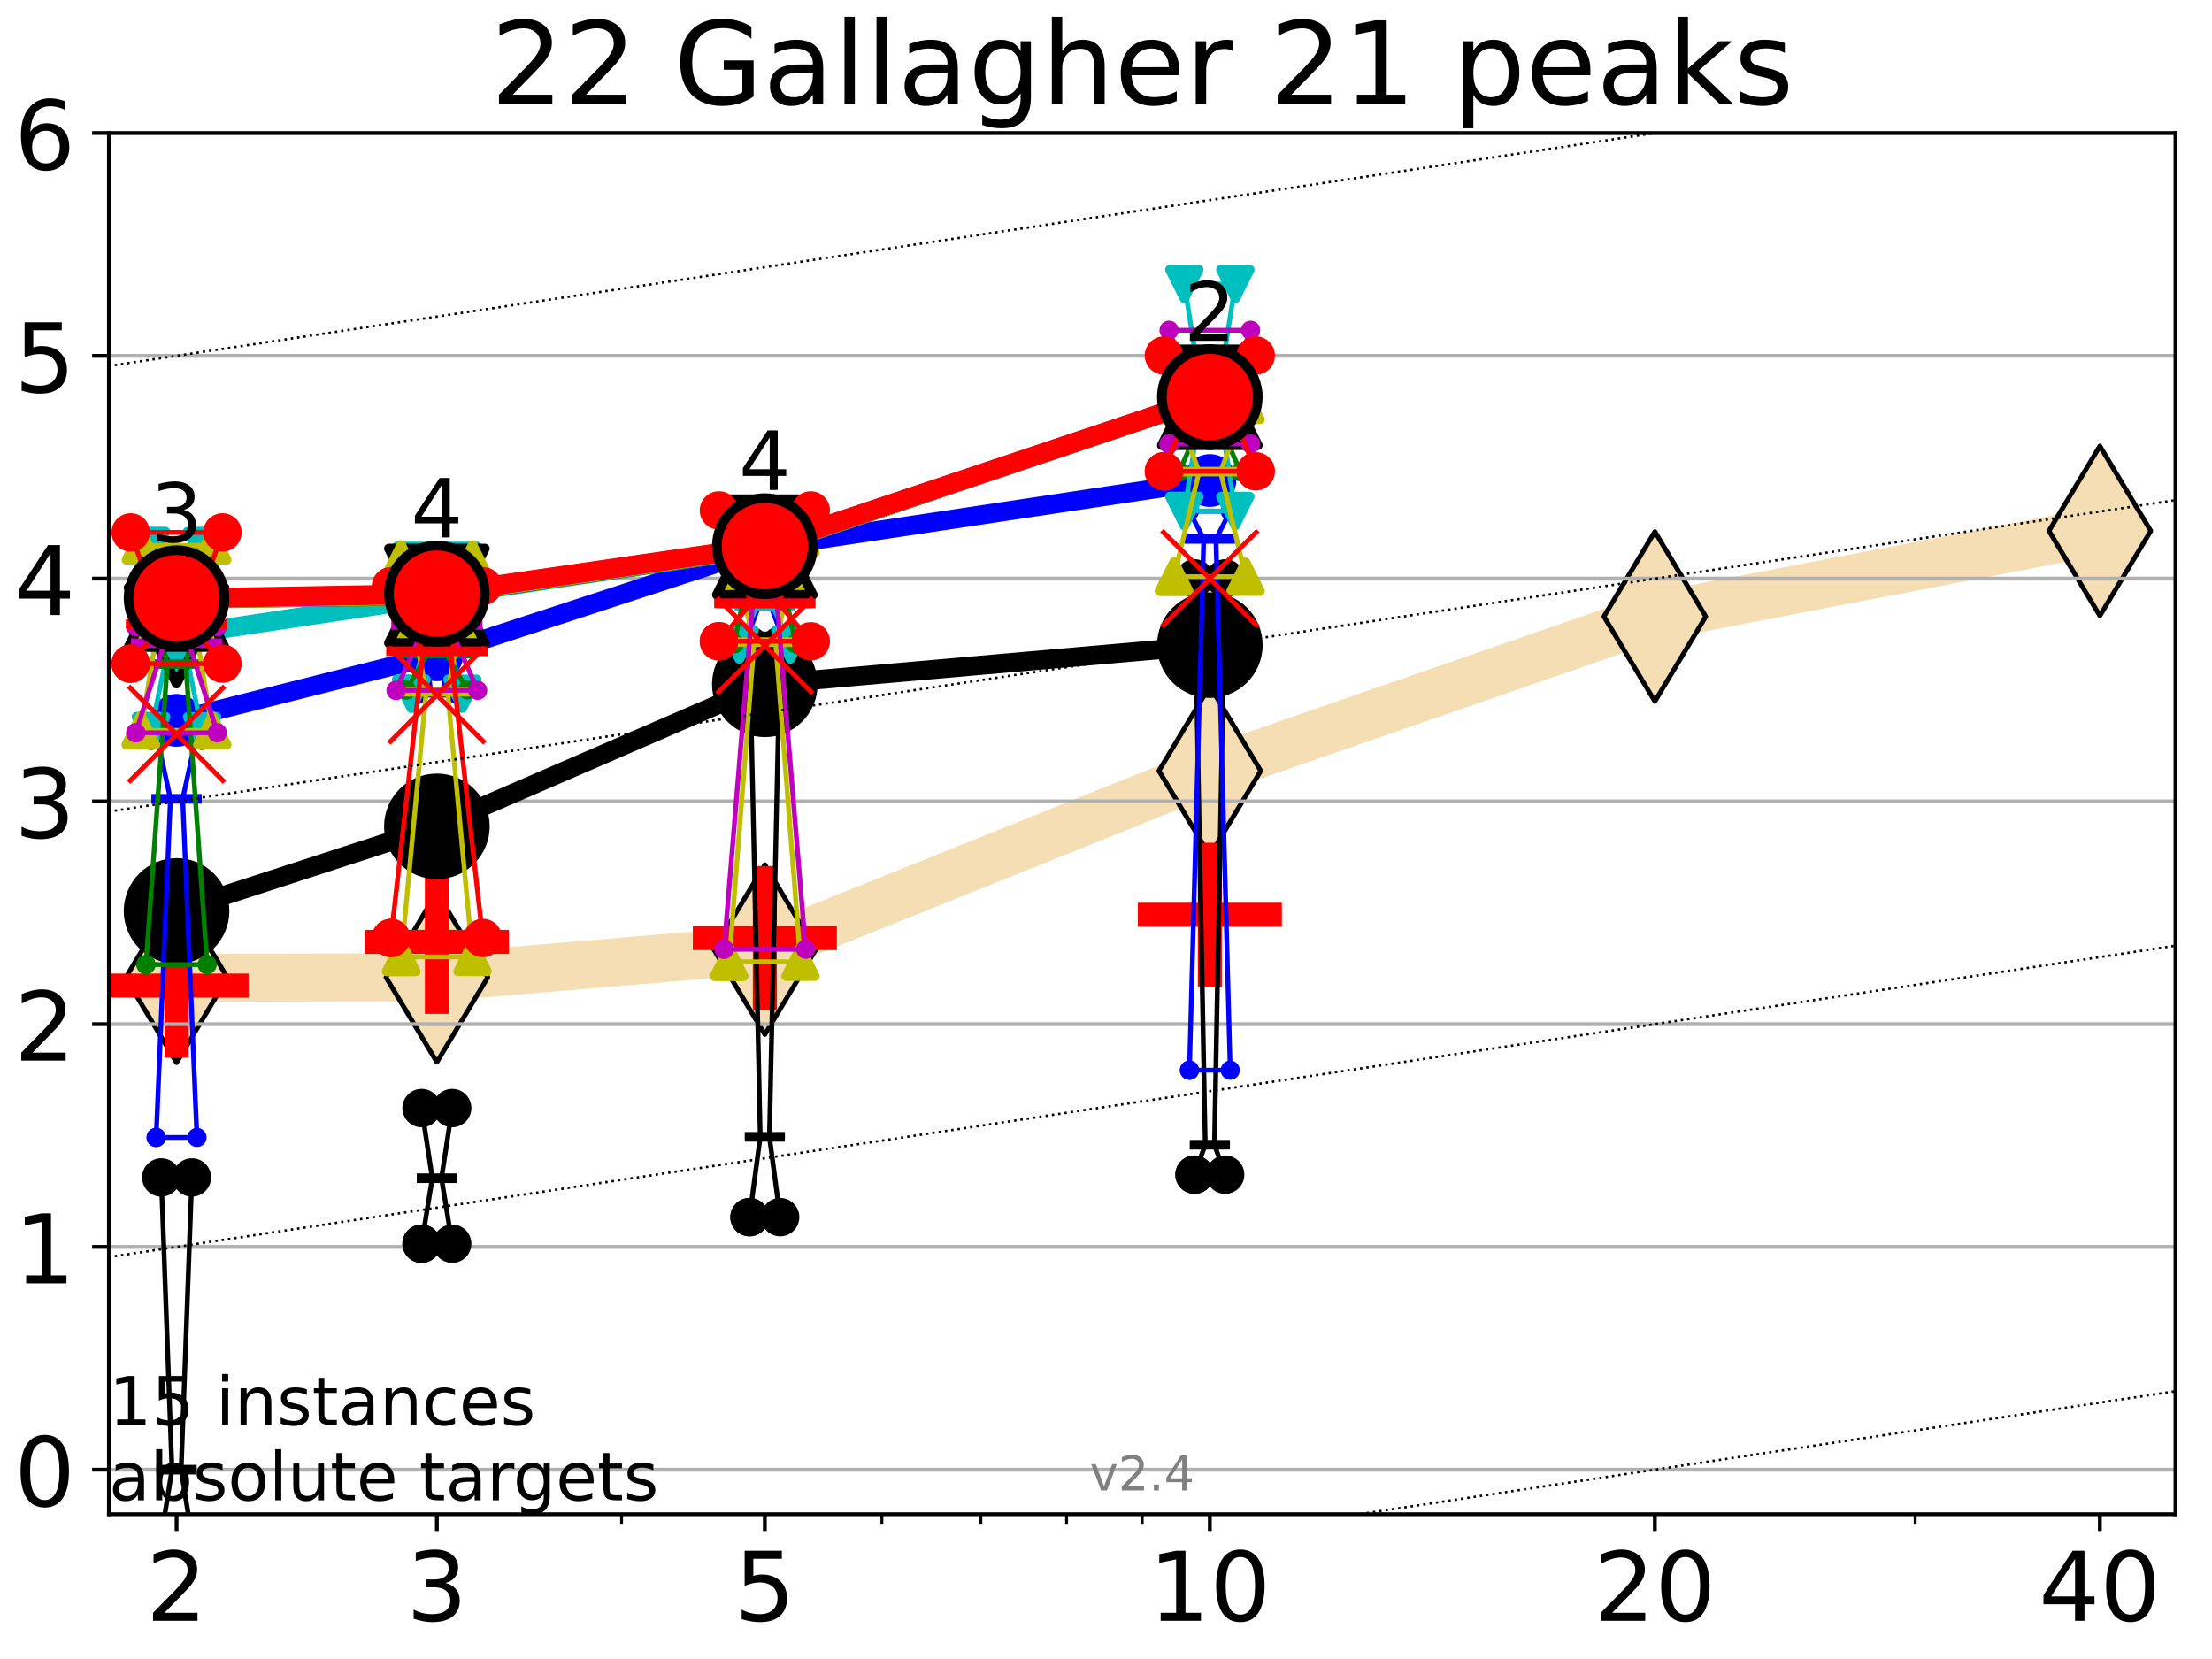 <?xml version="1.0" encoding="utf-8" standalone="no"?>
<!DOCTYPE svg PUBLIC "-//W3C//DTD SVG 1.1//EN"
  "http://www.w3.org/Graphics/SVG/1.1/DTD/svg11.dtd">
<!-- Created with matplotlib (https://matplotlib.org/) -->
<svg height="345.6pt" version="1.1" viewBox="0 0 460.8 345.6" width="460.8pt" xmlns="http://www.w3.org/2000/svg" xmlns:xlink="http://www.w3.org/1999/xlink">
 <defs>
  <style type="text/css">*{stroke-linecap:butt;stroke-linejoin:round;}</style>
 </defs>
 <g id="figure_1">
  <g id="patch_1">
   <path d="M 0 345.6 
L 460.8 345.6 
L 460.8 0 
L 0 0 
z
" style="fill:#ffffff;"/>
  </g>
  <g id="axes_1">
   <g id="patch_2">
    <path d="M 22.69 315.44 
L 453.192 315.44 
L 453.192 27.72 
L 22.69 27.72 
z
" style="fill:#ffffff;"/>
   </g>
   <g id="line2d_1">
    <path clip-path="url(#p3de570ec08)" d="M 36.781 203.685 
L 91.009 203.582 
L 159.329 197.825 
L 252.032 160.576 
L 344.736 128.434 
L 437.439 110.598 
" style="fill:none;stroke:#f5deb3;stroke-linecap:square;stroke-width:10;"/>
    <defs>
     <path d="M -0 17.678 
L 10.607 0 
L 0 -17.678 
L -10.607 -0 
z
" id="m99d84f41fc" style="stroke:#000000;stroke-linejoin:miter;"/>
    </defs>
    <g clip-path="url(#p3de570ec08)">
     <use style="fill:#f5deb3;stroke:#000000;stroke-linejoin:miter;" x="36.781" xlink:href="#m99d84f41fc" y="203.685"/>
     <use style="fill:#f5deb3;stroke:#000000;stroke-linejoin:miter;" x="91.009" xlink:href="#m99d84f41fc" y="203.582"/>
     <use style="fill:#f5deb3;stroke:#000000;stroke-linejoin:miter;" x="159.329" xlink:href="#m99d84f41fc" y="197.825"/>
     <use style="fill:#f5deb3;stroke:#000000;stroke-linejoin:miter;" x="252.032" xlink:href="#m99d84f41fc" y="160.576"/>
     <use style="fill:#f5deb3;stroke:#000000;stroke-linejoin:miter;" x="344.736" xlink:href="#m99d84f41fc" y="128.434"/>
     <use style="fill:#f5deb3;stroke:#000000;stroke-linejoin:miter;" x="437.439" xlink:href="#m99d84f41fc" y="110.598"/>
    </g>
   </g>
   <g id="line2d_2">
    <defs>
     <path d="M -15 0 
L 15 0 
M 0 15 
L 0 -15 
" id="mf707afa8e7" style="stroke:#ff0000;stroke-width:5;"/>
    </defs>
    <g clip-path="url(#p3de570ec08)">
     <use style="fill:#ff0000;stroke:#ff0000;stroke-width:5;" x="36.781" xlink:href="#mf707afa8e7" y="205.309"/>
    </g>
   </g>
   <g id="line2d_3">
    <g clip-path="url(#p3de570ec08)">
     <use style="fill:#ff0000;stroke:#ff0000;stroke-width:5;" x="91.009" xlink:href="#mf707afa8e7" y="196.212"/>
    </g>
   </g>
   <g id="line2d_4">
    <g clip-path="url(#p3de570ec08)">
     <use style="fill:#ff0000;stroke:#ff0000;stroke-width:5;" x="159.329" xlink:href="#mf707afa8e7" y="195.418"/>
    </g>
   </g>
   <g id="line2d_5">
    <g clip-path="url(#p3de570ec08)">
     <use style="fill:#ff0000;stroke:#ff0000;stroke-width:5;" x="252.032" xlink:href="#mf707afa8e7" y="190.556"/>
    </g>
   </g>
   <g id="matplotlib.axis_1">
    <g id="xtick_1">
     <g id="line2d_6">
      <defs>
       <path d="M 0 0 
L 0 3.5 
" id="md660e19833" style="stroke:#000000;stroke-width:0.8;"/>
      </defs>
      <g>
       <use style="stroke:#000000;stroke-width:0.8;" x="36.781" xlink:href="#md660e19833" y="315.44"/>
      </g>
     </g>
     <g id="text_1">
      <!-- 2 -->
      <g transform="translate(30.419 337.637)scale(0.2 -0.2)">
       <defs>
        <path d="M 19.188 8.297 
L 53.609 8.297 
L 53.609 0 
L 7.328 0 
L 7.328 8.297 
Q 12.938 14.109 22.625 23.891 
Q 32.328 33.688 34.812 36.531 
Q 39.547 41.844 41.422 45.531 
Q 43.312 49.219 43.312 52.781 
Q 43.312 58.594 39.234 62.25 
Q 35.156 65.922 28.609 65.922 
Q 23.969 65.922 18.812 64.312 
Q 13.672 62.703 7.812 59.422 
L 7.812 69.391 
Q 13.766 71.781 18.938 73 
Q 24.125 74.219 28.422 74.219 
Q 39.75 74.219 46.484 68.547 
Q 53.219 62.891 53.219 53.422 
Q 53.219 48.922 51.531 44.891 
Q 49.859 40.875 45.406 35.406 
Q 44.188 33.984 37.641 27.219 
Q 31.109 20.453 19.188 8.297 
z
" id="DejaVuSans-50"/>
       </defs>
       <use xlink:href="#DejaVuSans-50"/>
      </g>
     </g>
    </g>
    <g id="xtick_2">
     <g id="line2d_7">
      <g>
       <use style="stroke:#000000;stroke-width:0.8;" x="91.009" xlink:href="#md660e19833" y="315.44"/>
      </g>
     </g>
     <g id="text_2">
      <!-- 3 -->
      <g transform="translate(84.647 337.637)scale(0.2 -0.2)">
       <defs>
        <path d="M 40.578 39.312 
Q 47.656 37.797 51.625 33 
Q 55.609 28.219 55.609 21.188 
Q 55.609 10.406 48.188 4.484 
Q 40.766 -1.422 27.094 -1.422 
Q 22.516 -1.422 17.656 -0.516 
Q 12.797 0.391 7.625 2.203 
L 7.625 11.719 
Q 11.719 9.328 16.594 8.109 
Q 21.484 6.891 26.812 6.891 
Q 36.078 6.891 40.938 10.547 
Q 45.797 14.203 45.797 21.188 
Q 45.797 27.641 41.281 31.266 
Q 36.766 34.906 28.719 34.906 
L 20.219 34.906 
L 20.219 43.016 
L 29.109 43.016 
Q 36.375 43.016 40.234 45.922 
Q 44.094 48.828 44.094 54.297 
Q 44.094 59.906 40.109 62.906 
Q 36.141 65.922 28.719 65.922 
Q 24.656 65.922 20.016 65.031 
Q 15.375 64.156 9.812 62.312 
L 9.812 71.094 
Q 15.438 72.656 20.344 73.438 
Q 25.25 74.219 29.594 74.219 
Q 40.828 74.219 47.359 69.109 
Q 53.906 64.016 53.906 55.328 
Q 53.906 49.266 50.438 45.094 
Q 46.969 40.922 40.578 39.312 
z
" id="DejaVuSans-51"/>
       </defs>
       <use xlink:href="#DejaVuSans-51"/>
      </g>
     </g>
    </g>
    <g id="xtick_3">
     <g id="line2d_8">
      <g>
       <use style="stroke:#000000;stroke-width:0.8;" x="159.329" xlink:href="#md660e19833" y="315.44"/>
      </g>
     </g>
     <g id="text_3">
      <!-- 5 -->
      <g transform="translate(152.966 337.637)scale(0.2 -0.2)">
       <defs>
        <path d="M 10.797 72.906 
L 49.516 72.906 
L 49.516 64.594 
L 19.828 64.594 
L 19.828 46.734 
Q 21.969 47.469 24.109 47.828 
Q 26.266 48.188 28.422 48.188 
Q 40.625 48.188 47.75 41.5 
Q 54.891 34.812 54.891 23.391 
Q 54.891 11.625 47.562 5.094 
Q 40.234 -1.422 26.906 -1.422 
Q 22.312 -1.422 17.547 -0.641 
Q 12.797 0.141 7.719 1.703 
L 7.719 11.625 
Q 12.109 9.234 16.797 8.062 
Q 21.484 6.891 26.703 6.891 
Q 35.156 6.891 40.078 11.328 
Q 45.016 15.766 45.016 23.391 
Q 45.016 31 40.078 35.438 
Q 35.156 39.891 26.703 39.891 
Q 22.75 39.891 18.812 39.016 
Q 14.891 38.141 10.797 36.281 
z
" id="DejaVuSans-53"/>
       </defs>
       <use xlink:href="#DejaVuSans-53"/>
      </g>
     </g>
    </g>
    <g id="xtick_4">
     <g id="line2d_9">
      <g>
       <use style="stroke:#000000;stroke-width:0.8;" x="252.032" xlink:href="#md660e19833" y="315.44"/>
      </g>
     </g>
     <g id="text_4">
      <!-- 10 -->
      <g transform="translate(239.307 337.637)scale(0.2 -0.2)">
       <defs>
        <path d="M 12.406 8.297 
L 28.516 8.297 
L 28.516 63.922 
L 10.984 60.406 
L 10.984 69.391 
L 28.422 72.906 
L 38.281 72.906 
L 38.281 8.297 
L 54.391 8.297 
L 54.391 0 
L 12.406 0 
z
" id="DejaVuSans-49"/>
        <path d="M 31.781 66.406 
Q 24.172 66.406 20.328 58.906 
Q 16.5 51.422 16.5 36.375 
Q 16.5 21.391 20.328 13.891 
Q 24.172 6.391 31.781 6.391 
Q 39.453 6.391 43.281 13.891 
Q 47.125 21.391 47.125 36.375 
Q 47.125 51.422 43.281 58.906 
Q 39.453 66.406 31.781 66.406 
z
M 31.781 74.219 
Q 44.047 74.219 50.516 64.516 
Q 56.984 54.828 56.984 36.375 
Q 56.984 17.969 50.516 8.266 
Q 44.047 -1.422 31.781 -1.422 
Q 19.531 -1.422 13.062 8.266 
Q 6.594 17.969 6.594 36.375 
Q 6.594 54.828 13.062 64.516 
Q 19.531 74.219 31.781 74.219 
z
" id="DejaVuSans-48"/>
       </defs>
       <use xlink:href="#DejaVuSans-49"/>
       <use x="63.623" xlink:href="#DejaVuSans-48"/>
      </g>
     </g>
    </g>
    <g id="xtick_5">
     <g id="line2d_10">
      <g>
       <use style="stroke:#000000;stroke-width:0.8;" x="344.736" xlink:href="#md660e19833" y="315.44"/>
      </g>
     </g>
     <g id="text_5">
      <!-- 20 -->
      <g transform="translate(332.011 337.637)scale(0.2 -0.2)">
       <use xlink:href="#DejaVuSans-50"/>
       <use x="63.623" xlink:href="#DejaVuSans-48"/>
      </g>
     </g>
    </g>
    <g id="xtick_6">
     <g id="line2d_11">
      <g>
       <use style="stroke:#000000;stroke-width:0.8;" x="437.439" xlink:href="#md660e19833" y="315.44"/>
      </g>
     </g>
     <g id="text_6">
      <!-- 40 -->
      <g transform="translate(424.714 337.637)scale(0.2 -0.2)">
       <defs>
        <path d="M 37.797 64.312 
L 12.891 25.391 
L 37.797 25.391 
z
M 35.203 72.906 
L 47.609 72.906 
L 47.609 25.391 
L 58.016 25.391 
L 58.016 17.188 
L 47.609 17.188 
L 47.609 0 
L 37.797 0 
L 37.797 17.188 
L 4.891 17.188 
L 4.891 26.703 
z
" id="DejaVuSans-52"/>
       </defs>
       <use xlink:href="#DejaVuSans-52"/>
       <use x="63.623" xlink:href="#DejaVuSans-48"/>
      </g>
     </g>
    </g>
    <g id="xtick_7">
     <g id="line2d_12">
      <defs>
       <path d="M 0 0 
L 0 2 
" id="m0c6d98ebd3" style="stroke:#000000;stroke-width:0.6;"/>
      </defs>
      <g>
       <use style="stroke:#000000;stroke-width:0.6;" x="129.485" xlink:href="#m0c6d98ebd3" y="315.44"/>
      </g>
     </g>
    </g>
    <g id="xtick_8">
     <g id="line2d_13">
      <g>
       <use style="stroke:#000000;stroke-width:0.6;" x="183.713" xlink:href="#m0c6d98ebd3" y="315.44"/>
      </g>
     </g>
    </g>
    <g id="xtick_9">
     <g id="line2d_14">
      <g>
       <use style="stroke:#000000;stroke-width:0.6;" x="204.329" xlink:href="#m0c6d98ebd3" y="315.44"/>
      </g>
     </g>
    </g>
    <g id="xtick_10">
     <g id="line2d_15">
      <g>
       <use style="stroke:#000000;stroke-width:0.6;" x="222.188" xlink:href="#m0c6d98ebd3" y="315.44"/>
      </g>
     </g>
    </g>
    <g id="xtick_11">
     <g id="line2d_16">
      <g>
       <use style="stroke:#000000;stroke-width:0.6;" x="237.941" xlink:href="#m0c6d98ebd3" y="315.44"/>
      </g>
     </g>
    </g>
    <g id="xtick_12">
     <g id="line2d_17">
      <g>
       <use style="stroke:#000000;stroke-width:0.6;" x="398.964" xlink:href="#m0c6d98ebd3" y="315.44"/>
      </g>
     </g>
    </g>
   </g>
   <g id="matplotlib.axis_2">
    <g id="ytick_1">
     <g id="line2d_18">
      <path clip-path="url(#p3de570ec08)" d="M 22.69 306.159 
L 453.192 306.159 
" style="fill:none;stroke:#b0b0b0;stroke-linecap:square;stroke-width:0.8;"/>
     </g>
     <g id="line2d_19">
      <defs>
       <path d="M 0 0 
L -3.5 0 
" id="ma3c5d300a8" style="stroke:#000000;stroke-width:0.8;"/>
      </defs>
      <g>
       <use style="stroke:#000000;stroke-width:0.8;" x="22.69" xlink:href="#ma3c5d300a8" y="306.159"/>
      </g>
     </g>
     <g id="text_7">
      <!-- 0 -->
      <g transform="translate(2.965 313.757)scale(0.2 -0.2)">
       <use xlink:href="#DejaVuSans-48"/>
      </g>
     </g>
    </g>
    <g id="ytick_2">
     <g id="line2d_20">
      <path clip-path="url(#p3de570ec08)" d="M 22.69 259.752 
L 453.192 259.752 
" style="fill:none;stroke:#b0b0b0;stroke-linecap:square;stroke-width:0.8;"/>
     </g>
     <g id="line2d_21">
      <g>
       <use style="stroke:#000000;stroke-width:0.8;" x="22.69" xlink:href="#ma3c5d300a8" y="259.752"/>
      </g>
     </g>
     <g id="text_8">
      <!-- 1 -->
      <g transform="translate(2.965 267.351)scale(0.2 -0.2)">
       <use xlink:href="#DejaVuSans-49"/>
      </g>
     </g>
    </g>
    <g id="ytick_3">
     <g id="line2d_22">
      <path clip-path="url(#p3de570ec08)" d="M 22.69 213.346 
L 453.192 213.346 
" style="fill:none;stroke:#b0b0b0;stroke-linecap:square;stroke-width:0.8;"/>
     </g>
     <g id="line2d_23">
      <g>
       <use style="stroke:#000000;stroke-width:0.8;" x="22.69" xlink:href="#ma3c5d300a8" y="213.346"/>
      </g>
     </g>
     <g id="text_9">
      <!-- 2 -->
      <g transform="translate(2.965 220.944)scale(0.2 -0.2)">
       <use xlink:href="#DejaVuSans-50"/>
      </g>
     </g>
    </g>
    <g id="ytick_4">
     <g id="line2d_24">
      <path clip-path="url(#p3de570ec08)" d="M 22.69 166.939 
L 453.192 166.939 
" style="fill:none;stroke:#b0b0b0;stroke-linecap:square;stroke-width:0.8;"/>
     </g>
     <g id="line2d_25">
      <g>
       <use style="stroke:#000000;stroke-width:0.8;" x="22.69" xlink:href="#ma3c5d300a8" y="166.939"/>
      </g>
     </g>
     <g id="text_10">
      <!-- 3 -->
      <g transform="translate(2.965 174.538)scale(0.2 -0.2)">
       <use xlink:href="#DejaVuSans-51"/>
      </g>
     </g>
    </g>
    <g id="ytick_5">
     <g id="line2d_26">
      <path clip-path="url(#p3de570ec08)" d="M 22.69 120.533 
L 453.192 120.533 
" style="fill:none;stroke:#b0b0b0;stroke-linecap:square;stroke-width:0.8;"/>
     </g>
     <g id="line2d_27">
      <g>
       <use style="stroke:#000000;stroke-width:0.8;" x="22.69" xlink:href="#ma3c5d300a8" y="120.533"/>
      </g>
     </g>
     <g id="text_11">
      <!-- 4 -->
      <g transform="translate(2.965 128.131)scale(0.2 -0.2)">
       <use xlink:href="#DejaVuSans-52"/>
      </g>
     </g>
    </g>
    <g id="ytick_6">
     <g id="line2d_28">
      <path clip-path="url(#p3de570ec08)" d="M 22.69 74.126 
L 453.192 74.126 
" style="fill:none;stroke:#b0b0b0;stroke-linecap:square;stroke-width:0.8;"/>
     </g>
     <g id="line2d_29">
      <g>
       <use style="stroke:#000000;stroke-width:0.8;" x="22.69" xlink:href="#ma3c5d300a8" y="74.126"/>
      </g>
     </g>
     <g id="text_12">
      <!-- 5 -->
      <g transform="translate(2.965 81.725)scale(0.2 -0.2)">
       <use xlink:href="#DejaVuSans-53"/>
      </g>
     </g>
    </g>
    <g id="ytick_7">
     <g id="line2d_30">
      <path clip-path="url(#p3de570ec08)" d="M 22.69 27.72 
L 453.192 27.72 
" style="fill:none;stroke:#b0b0b0;stroke-linecap:square;stroke-width:0.8;"/>
     </g>
     <g id="line2d_31">
      <g>
       <use style="stroke:#000000;stroke-width:0.8;" x="22.69" xlink:href="#ma3c5d300a8" y="27.72"/>
      </g>
     </g>
     <g id="text_13">
      <!-- 6 -->
      <g transform="translate(2.965 35.318)scale(0.2 -0.2)">
       <defs>
        <path d="M 33.016 40.375 
Q 26.375 40.375 22.484 35.828 
Q 18.609 31.297 18.609 23.391 
Q 18.609 15.531 22.484 10.953 
Q 26.375 6.391 33.016 6.391 
Q 39.656 6.391 43.531 10.953 
Q 47.406 15.531 47.406 23.391 
Q 47.406 31.297 43.531 35.828 
Q 39.656 40.375 33.016 40.375 
z
M 52.594 71.297 
L 52.594 62.312 
Q 48.875 64.062 45.094 64.984 
Q 41.312 65.922 37.594 65.922 
Q 27.828 65.922 22.672 59.328 
Q 17.531 52.734 16.797 39.406 
Q 19.672 43.656 24.016 45.922 
Q 28.375 48.188 33.594 48.188 
Q 44.578 48.188 50.953 41.516 
Q 57.328 34.859 57.328 23.391 
Q 57.328 12.156 50.688 5.359 
Q 44.047 -1.422 33.016 -1.422 
Q 20.359 -1.422 13.672 8.266 
Q 6.984 17.969 6.984 36.375 
Q 6.984 53.656 15.188 63.938 
Q 23.391 74.219 37.203 74.219 
Q 40.922 74.219 44.703 73.484 
Q 48.484 72.75 52.594 71.297 
z
" id="DejaVuSans-54"/>
       </defs>
       <use xlink:href="#DejaVuSans-54"/>
      </g>
     </g>
    </g>
   </g>
   <g id="line2d_32">
    <path clip-path="url(#p3de570ec08)" d="M 33.594 320.128 
L 35.825 306.159 
L 33.594 245.285 
L 39.968 245.285 
L 37.737 306.159 
L 39.968 320.128 
L 33.594 320.128 
" style="fill:none;stroke:#000000;stroke-linecap:square;"/>
   </g>
   <g id="line2d_33">
    <path clip-path="url(#p3de570ec08)" d="M 33.594 320.128 
L 39.968 320.128 
L 39.968 245.285 
L 33.594 245.285 
L 33.594 320.128 
" style="fill:none;"/>
    <defs>
     <path d="M 0 3 
C 0.796 3 1.559 2.684 2.121 2.121 
C 2.684 1.559 3 0.796 3 0 
C 3 -0.796 2.684 -1.559 2.121 -2.121 
C 1.559 -2.684 0.796 -3 0 -3 
C -0.796 -3 -1.559 -2.684 -2.121 -2.121 
C -2.684 -1.559 -3 -0.796 -3 0 
C -3 0.796 -2.684 1.559 -2.121 2.121 
C -1.559 2.684 -0.796 3 0 3 
z
" id="m63b88f0904" style="stroke:#000000;stroke-width:2;"/>
    </defs>
    <g clip-path="url(#p3de570ec08)">
     <use style="stroke:#000000;stroke-width:2;" x="33.594" xlink:href="#m63b88f0904" y="320.128"/>
     <use style="stroke:#000000;stroke-width:2;" x="39.968" xlink:href="#m63b88f0904" y="320.128"/>
     <use style="stroke:#000000;stroke-width:2;" x="39.968" xlink:href="#m63b88f0904" y="245.285"/>
     <use style="stroke:#000000;stroke-width:2;" x="33.594" xlink:href="#m63b88f0904" y="245.285"/>
     <use style="stroke:#000000;stroke-width:2;" x="33.594" xlink:href="#m63b88f0904" y="320.128"/>
    </g>
   </g>
   <g id="line2d_34">
    <path clip-path="url(#p3de570ec08)" d="M 33.594 306.159 
L 39.968 306.159 
" style="fill:none;stroke:#000000;stroke-linecap:square;stroke-width:2;"/>
   </g>
   <g id="line2d_35">
    <path clip-path="url(#p3de570ec08)" d="M 87.823 259.091 
L 90.053 245.449 
L 87.823 230.829 
L 94.196 230.829 
L 91.965 245.449 
L 94.196 259.091 
L 87.823 259.091 
" style="fill:none;stroke:#000000;stroke-linecap:square;"/>
   </g>
   <g id="line2d_36">
    <path clip-path="url(#p3de570ec08)" d="M 87.823 259.091 
L 94.196 259.091 
L 94.196 230.829 
L 87.823 230.829 
L 87.823 259.091 
" style="fill:none;"/>
    <g clip-path="url(#p3de570ec08)">
     <use style="stroke:#000000;stroke-width:2;" x="87.823" xlink:href="#m63b88f0904" y="259.091"/>
     <use style="stroke:#000000;stroke-width:2;" x="94.196" xlink:href="#m63b88f0904" y="259.091"/>
     <use style="stroke:#000000;stroke-width:2;" x="94.196" xlink:href="#m63b88f0904" y="230.829"/>
     <use style="stroke:#000000;stroke-width:2;" x="87.823" xlink:href="#m63b88f0904" y="230.829"/>
     <use style="stroke:#000000;stroke-width:2;" x="87.823" xlink:href="#m63b88f0904" y="259.091"/>
    </g>
   </g>
   <g id="line2d_37">
    <path clip-path="url(#p3de570ec08)" d="M 87.823 245.449 
L 94.196 245.449 
" style="fill:none;stroke:#000000;stroke-linecap:square;stroke-width:2;"/>
   </g>
   <g id="line2d_38">
    <path clip-path="url(#p3de570ec08)" d="M 156.142 253.555 
L 158.373 236.82 
L 156.142 134.474 
L 162.515 134.474 
L 160.285 236.82 
L 162.515 253.555 
L 156.142 253.555 
" style="fill:none;stroke:#000000;stroke-linecap:square;"/>
   </g>
   <g id="line2d_39">
    <path clip-path="url(#p3de570ec08)" d="M 156.142 253.555 
L 162.515 253.555 
L 162.515 134.474 
L 156.142 134.474 
L 156.142 253.555 
" style="fill:none;"/>
    <g clip-path="url(#p3de570ec08)">
     <use style="stroke:#000000;stroke-width:2;" x="156.142" xlink:href="#m63b88f0904" y="253.555"/>
     <use style="stroke:#000000;stroke-width:2;" x="162.515" xlink:href="#m63b88f0904" y="253.555"/>
     <use style="stroke:#000000;stroke-width:2;" x="162.515" xlink:href="#m63b88f0904" y="134.474"/>
     <use style="stroke:#000000;stroke-width:2;" x="156.142" xlink:href="#m63b88f0904" y="134.474"/>
     <use style="stroke:#000000;stroke-width:2;" x="156.142" xlink:href="#m63b88f0904" y="253.555"/>
    </g>
   </g>
   <g id="line2d_40">
    <path clip-path="url(#p3de570ec08)" d="M 156.142 236.82 
L 162.515 236.82 
" style="fill:none;stroke:#000000;stroke-linecap:square;stroke-width:2;"/>
   </g>
   <g id="line2d_41">
    <path clip-path="url(#p3de570ec08)" d="M 248.845 244.703 
L 251.076 238.469 
L 248.845 120.49 
L 255.219 120.49 
L 252.988 238.469 
L 255.219 244.703 
L 248.845 244.703 
" style="fill:none;stroke:#000000;stroke-linecap:square;"/>
   </g>
   <g id="line2d_42">
    <path clip-path="url(#p3de570ec08)" d="M 248.845 244.703 
L 255.219 244.703 
L 255.219 120.49 
L 248.845 120.49 
L 248.845 244.703 
" style="fill:none;"/>
    <g clip-path="url(#p3de570ec08)">
     <use style="stroke:#000000;stroke-width:2;" x="248.845" xlink:href="#m63b88f0904" y="244.703"/>
     <use style="stroke:#000000;stroke-width:2;" x="255.219" xlink:href="#m63b88f0904" y="244.703"/>
     <use style="stroke:#000000;stroke-width:2;" x="255.219" xlink:href="#m63b88f0904" y="120.49"/>
     <use style="stroke:#000000;stroke-width:2;" x="248.845" xlink:href="#m63b88f0904" y="120.49"/>
     <use style="stroke:#000000;stroke-width:2;" x="248.845" xlink:href="#m63b88f0904" y="244.703"/>
    </g>
   </g>
   <g id="line2d_43">
    <path clip-path="url(#p3de570ec08)" d="M 248.845 238.469 
L 255.219 238.469 
" style="fill:none;stroke:#000000;stroke-linecap:square;stroke-width:2;"/>
   </g>
   <g id="line2d_44">
    <path clip-path="url(#p3de570ec08)" d="M 36.781 189.764 
L 91.009 172.15 
" style="fill:none;stroke:#000000;stroke-linecap:square;stroke-width:4;"/>
   </g>
   <g id="line2d_45">
    <path clip-path="url(#p3de570ec08)" d="M 91.009 172.15 
L 159.329 142.551 
" style="fill:none;stroke:#000000;stroke-linecap:square;stroke-width:4;"/>
   </g>
   <g id="line2d_46">
    <path clip-path="url(#p3de570ec08)" d="M 159.329 142.551 
L 252.032 134.394 
" style="fill:none;stroke:#000000;stroke-linecap:square;stroke-width:4;"/>
   </g>
   <g id="line2d_47">
    <path clip-path="url(#p3de570ec08)" d="M 36.781 189.764 
L 91.009 172.15 
L 159.329 142.551 
L 252.032 134.394 
" style="fill:none;"/>
    <defs>
     <path d="M 0 10 
C 2.652 10 5.196 8.946 7.071 7.071 
C 8.946 5.196 10 2.652 10 0 
C 10 -2.652 8.946 -5.196 7.071 -7.071 
C 5.196 -8.946 2.652 -10 0 -10 
C -2.652 -10 -5.196 -8.946 -7.071 -7.071 
C -8.946 -5.196 -10 -2.652 -10 0 
C -10 2.652 -8.946 5.196 -7.071 7.071 
C -5.196 8.946 -2.652 10 0 10 
z
" id="m86d809a245" style="stroke:#000000;stroke-width:2;"/>
    </defs>
    <g clip-path="url(#p3de570ec08)">
     <use style="stroke:#000000;stroke-width:2;" x="36.781" xlink:href="#m86d809a245" y="189.764"/>
     <use style="stroke:#000000;stroke-width:2;" x="91.009" xlink:href="#m86d809a245" y="172.15"/>
     <use style="stroke:#000000;stroke-width:2;" x="159.329" xlink:href="#m86d809a245" y="142.551"/>
     <use style="stroke:#000000;stroke-width:2;" x="252.032" xlink:href="#m86d809a245" y="134.394"/>
    </g>
   </g>
   <g id="line2d_48">
    <path clip-path="url(#p3de570ec08)" d="M 32.532 236.95 
L 35.507 166.412 
L 32.532 152.849 
L 41.03 152.849 
L 38.056 166.412 
L 41.03 236.95 
L 32.532 236.95 
" style="fill:none;stroke:#0000ff;stroke-linecap:square;"/>
   </g>
   <g id="line2d_49">
    <path clip-path="url(#p3de570ec08)" d="M 32.532 236.95 
L 41.03 236.95 
L 41.03 152.849 
L 32.532 152.849 
L 32.532 236.95 
" style="fill:none;"/>
    <defs>
     <path d="M 0 1.5 
C 0.398 1.5 0.779 1.342 1.061 1.061 
C 1.342 0.779 1.5 0.398 1.5 0 
C 1.5 -0.398 1.342 -0.779 1.061 -1.061 
C 0.779 -1.342 0.398 -1.5 0 -1.5 
C -0.398 -1.5 -0.779 -1.342 -1.061 -1.061 
C -1.342 -0.779 -1.5 -0.398 -1.5 0 
C -1.5 0.398 -1.342 0.779 -1.061 1.061 
C -0.779 1.342 -0.398 1.5 0 1.5 
z
" id="mf524156101" style="stroke:#0000ff;"/>
    </defs>
    <g clip-path="url(#p3de570ec08)">
     <use style="fill:#0000ff;stroke:#0000ff;" x="32.532" xlink:href="#mf524156101" y="236.95"/>
     <use style="fill:#0000ff;stroke:#0000ff;" x="41.03" xlink:href="#mf524156101" y="236.95"/>
     <use style="fill:#0000ff;stroke:#0000ff;" x="41.03" xlink:href="#mf524156101" y="152.849"/>
     <use style="fill:#0000ff;stroke:#0000ff;" x="32.532" xlink:href="#mf524156101" y="152.849"/>
     <use style="fill:#0000ff;stroke:#0000ff;" x="32.532" xlink:href="#mf524156101" y="236.95"/>
    </g>
   </g>
   <g id="line2d_50">
    <path clip-path="url(#p3de570ec08)" d="M 32.532 166.412 
L 41.03 166.412 
" style="fill:none;stroke:#0000ff;stroke-linecap:square;stroke-width:2;"/>
   </g>
   <g id="line2d_51">
    <path clip-path="url(#p3de570ec08)" d="M 86.76 144.708 
L 89.735 144.314 
L 86.76 116.835 
L 95.258 116.835 
L 92.284 144.314 
L 95.258 144.708 
L 86.76 144.708 
" style="fill:none;stroke:#0000ff;stroke-linecap:square;"/>
   </g>
   <g id="line2d_52">
    <path clip-path="url(#p3de570ec08)" d="M 86.76 144.708 
L 95.258 144.708 
L 95.258 116.835 
L 86.76 116.835 
L 86.76 144.708 
" style="fill:none;"/>
    <g clip-path="url(#p3de570ec08)">
     <use style="fill:#0000ff;stroke:#0000ff;" x="86.76" xlink:href="#mf524156101" y="144.708"/>
     <use style="fill:#0000ff;stroke:#0000ff;" x="95.258" xlink:href="#mf524156101" y="144.708"/>
     <use style="fill:#0000ff;stroke:#0000ff;" x="95.258" xlink:href="#mf524156101" y="116.835"/>
     <use style="fill:#0000ff;stroke:#0000ff;" x="86.76" xlink:href="#mf524156101" y="116.835"/>
     <use style="fill:#0000ff;stroke:#0000ff;" x="86.76" xlink:href="#mf524156101" y="144.708"/>
    </g>
   </g>
   <g id="line2d_53">
    <path clip-path="url(#p3de570ec08)" d="M 86.76 144.314 
L 95.258 144.314 
" style="fill:none;stroke:#0000ff;stroke-linecap:square;stroke-width:2;"/>
   </g>
   <g id="line2d_54">
    <path clip-path="url(#p3de570ec08)" d="M 155.08 134.491 
L 158.054 126.252 
L 155.08 112.357 
L 163.578 112.357 
L 160.603 126.252 
L 163.578 134.491 
L 155.08 134.491 
" style="fill:none;stroke:#0000ff;stroke-linecap:square;"/>
   </g>
   <g id="line2d_55">
    <path clip-path="url(#p3de570ec08)" d="M 155.08 134.491 
L 163.578 134.491 
L 163.578 112.357 
L 155.08 112.357 
L 155.08 134.491 
" style="fill:none;"/>
    <g clip-path="url(#p3de570ec08)">
     <use style="fill:#0000ff;stroke:#0000ff;" x="155.08" xlink:href="#mf524156101" y="134.491"/>
     <use style="fill:#0000ff;stroke:#0000ff;" x="163.578" xlink:href="#mf524156101" y="134.491"/>
     <use style="fill:#0000ff;stroke:#0000ff;" x="163.578" xlink:href="#mf524156101" y="112.357"/>
     <use style="fill:#0000ff;stroke:#0000ff;" x="155.08" xlink:href="#mf524156101" y="112.357"/>
     <use style="fill:#0000ff;stroke:#0000ff;" x="155.08" xlink:href="#mf524156101" y="134.491"/>
    </g>
   </g>
   <g id="line2d_56">
    <path clip-path="url(#p3de570ec08)" d="M 155.08 126.252 
L 163.578 126.252 
" style="fill:none;stroke:#0000ff;stroke-linecap:square;stroke-width:2;"/>
   </g>
   <g id="line2d_57">
    <path clip-path="url(#p3de570ec08)" d="M 247.783 222.948 
L 250.758 112.277 
L 247.783 106.488 
L 256.281 106.488 
L 253.307 112.277 
L 256.281 222.948 
L 247.783 222.948 
" style="fill:none;stroke:#0000ff;stroke-linecap:square;"/>
   </g>
   <g id="line2d_58">
    <path clip-path="url(#p3de570ec08)" d="M 247.783 222.948 
L 256.281 222.948 
L 256.281 106.488 
L 247.783 106.488 
L 247.783 222.948 
" style="fill:none;"/>
    <g clip-path="url(#p3de570ec08)">
     <use style="fill:#0000ff;stroke:#0000ff;" x="247.783" xlink:href="#mf524156101" y="222.948"/>
     <use style="fill:#0000ff;stroke:#0000ff;" x="256.281" xlink:href="#mf524156101" y="222.948"/>
     <use style="fill:#0000ff;stroke:#0000ff;" x="256.281" xlink:href="#mf524156101" y="106.488"/>
     <use style="fill:#0000ff;stroke:#0000ff;" x="247.783" xlink:href="#mf524156101" y="106.488"/>
     <use style="fill:#0000ff;stroke:#0000ff;" x="247.783" xlink:href="#mf524156101" y="222.948"/>
    </g>
   </g>
   <g id="line2d_59">
    <path clip-path="url(#p3de570ec08)" d="M 247.783 112.277 
L 256.281 112.277 
" style="fill:none;stroke:#0000ff;stroke-linecap:square;stroke-width:2;"/>
   </g>
   <g id="line2d_60">
    <path clip-path="url(#p3de570ec08)" d="M 36.781 150.064 
L 91.009 136.403 
" style="fill:none;stroke:#0000ff;stroke-linecap:square;stroke-width:4;"/>
   </g>
   <g id="line2d_61">
    <path clip-path="url(#p3de570ec08)" d="M 91.009 136.403 
L 159.329 114.06 
" style="fill:none;stroke:#0000ff;stroke-linecap:square;stroke-width:4;"/>
   </g>
   <g id="line2d_62">
    <path clip-path="url(#p3de570ec08)" d="M 159.329 114.06 
L 252.032 100.101 
" style="fill:none;stroke:#0000ff;stroke-linecap:square;stroke-width:4;"/>
   </g>
   <g id="line2d_63">
    <path clip-path="url(#p3de570ec08)" d="M 36.781 150.064 
L 91.009 136.403 
L 159.329 114.06 
L 252.032 100.101 
" style="fill:none;"/>
    <defs>
     <path d="M 0 5 
C 1.326 5 2.598 4.473 3.536 3.536 
C 4.473 2.598 5 1.326 5 0 
C 5 -1.326 4.473 -2.598 3.536 -3.536 
C 2.598 -4.473 1.326 -5 0 -5 
C -1.326 -5 -2.598 -4.473 -3.536 -3.536 
C -4.473 -2.598 -5 -1.326 -5 0 
C -5 1.326 -4.473 2.598 -3.536 3.536 
C -2.598 4.473 -1.326 5 0 5 
z
" id="mbc7da970b7" style="stroke:#0000ff;"/>
    </defs>
    <g clip-path="url(#p3de570ec08)">
     <use style="fill:#0000ff;stroke:#0000ff;" x="36.781" xlink:href="#mbc7da970b7" y="150.064"/>
     <use style="fill:#0000ff;stroke:#0000ff;" x="91.009" xlink:href="#mbc7da970b7" y="136.403"/>
     <use style="fill:#0000ff;stroke:#0000ff;" x="159.329" xlink:href="#mbc7da970b7" y="114.06"/>
     <use style="fill:#0000ff;stroke:#0000ff;" x="252.032" xlink:href="#mbc7da970b7" y="100.101"/>
    </g>
   </g>
   <g id="line2d_64">
    <path clip-path="url(#p3de570ec08)" d="M 31.47 152.325 
L 35.188 134.287 
L 31.47 113.735 
L 42.093 113.735 
L 38.375 134.287 
L 42.093 152.325 
L 31.47 152.325 
" style="fill:none;stroke:#00bfbf;stroke-linecap:square;"/>
   </g>
   <g id="line2d_65">
    <path clip-path="url(#p3de570ec08)" d="M 31.47 152.325 
L 42.093 152.325 
L 42.093 113.735 
L 31.47 113.735 
L 31.47 152.325 
" style="fill:none;"/>
    <defs>
     <path d="M -0 3 
L 3 -3 
L -3 -3 
z
" id="m17c6bfa7ad" style="stroke:#00bfbf;stroke-linejoin:miter;stroke-width:2;"/>
    </defs>
    <g clip-path="url(#p3de570ec08)">
     <use style="fill:#00bfbf;stroke:#00bfbf;stroke-linejoin:miter;stroke-width:2;" x="31.47" xlink:href="#m17c6bfa7ad" y="152.325"/>
     <use style="fill:#00bfbf;stroke:#00bfbf;stroke-linejoin:miter;stroke-width:2;" x="42.093" xlink:href="#m17c6bfa7ad" y="152.325"/>
     <use style="fill:#00bfbf;stroke:#00bfbf;stroke-linejoin:miter;stroke-width:2;" x="42.093" xlink:href="#m17c6bfa7ad" y="113.735"/>
     <use style="fill:#00bfbf;stroke:#00bfbf;stroke-linejoin:miter;stroke-width:2;" x="31.47" xlink:href="#m17c6bfa7ad" y="113.735"/>
     <use style="fill:#00bfbf;stroke:#00bfbf;stroke-linejoin:miter;stroke-width:2;" x="31.47" xlink:href="#m17c6bfa7ad" y="152.325"/>
    </g>
   </g>
   <g id="line2d_66">
    <path clip-path="url(#p3de570ec08)" d="M 31.47 134.287 
L 42.093 134.287 
" style="fill:none;stroke:#00bfbf;stroke-linecap:square;stroke-width:2;"/>
   </g>
   <g id="line2d_67">
    <path clip-path="url(#p3de570ec08)" d="M 85.698 144.52 
L 89.416 130.759 
L 85.698 116.835 
L 96.321 116.835 
L 92.603 130.759 
L 96.321 144.52 
L 85.698 144.52 
" style="fill:none;stroke:#00bfbf;stroke-linecap:square;"/>
   </g>
   <g id="line2d_68">
    <path clip-path="url(#p3de570ec08)" d="M 85.698 144.52 
L 96.321 144.52 
L 96.321 116.835 
L 85.698 116.835 
L 85.698 144.52 
" style="fill:none;"/>
    <g clip-path="url(#p3de570ec08)">
     <use style="fill:#00bfbf;stroke:#00bfbf;stroke-linejoin:miter;stroke-width:2;" x="85.698" xlink:href="#m17c6bfa7ad" y="144.52"/>
     <use style="fill:#00bfbf;stroke:#00bfbf;stroke-linejoin:miter;stroke-width:2;" x="96.321" xlink:href="#m17c6bfa7ad" y="144.52"/>
     <use style="fill:#00bfbf;stroke:#00bfbf;stroke-linejoin:miter;stroke-width:2;" x="96.321" xlink:href="#m17c6bfa7ad" y="116.835"/>
     <use style="fill:#00bfbf;stroke:#00bfbf;stroke-linejoin:miter;stroke-width:2;" x="85.698" xlink:href="#m17c6bfa7ad" y="116.835"/>
     <use style="fill:#00bfbf;stroke:#00bfbf;stroke-linejoin:miter;stroke-width:2;" x="85.698" xlink:href="#m17c6bfa7ad" y="144.52"/>
    </g>
   </g>
   <g id="line2d_69">
    <path clip-path="url(#p3de570ec08)" d="M 85.698 130.759 
L 96.321 130.759 
" style="fill:none;stroke:#00bfbf;stroke-linecap:square;stroke-width:2;"/>
   </g>
   <g id="line2d_70">
    <path clip-path="url(#p3de570ec08)" d="M 154.017 134.257 
L 157.735 126.22 
L 154.017 120.21 
L 164.64 120.21 
L 160.922 126.22 
L 164.64 134.257 
L 154.017 134.257 
" style="fill:none;stroke:#00bfbf;stroke-linecap:square;"/>
   </g>
   <g id="line2d_71">
    <path clip-path="url(#p3de570ec08)" d="M 154.017 134.257 
L 164.64 134.257 
L 164.64 120.21 
L 154.017 120.21 
L 154.017 134.257 
" style="fill:none;"/>
    <g clip-path="url(#p3de570ec08)">
     <use style="fill:#00bfbf;stroke:#00bfbf;stroke-linejoin:miter;stroke-width:2;" x="154.017" xlink:href="#m17c6bfa7ad" y="134.257"/>
     <use style="fill:#00bfbf;stroke:#00bfbf;stroke-linejoin:miter;stroke-width:2;" x="164.64" xlink:href="#m17c6bfa7ad" y="134.257"/>
     <use style="fill:#00bfbf;stroke:#00bfbf;stroke-linejoin:miter;stroke-width:2;" x="164.64" xlink:href="#m17c6bfa7ad" y="120.21"/>
     <use style="fill:#00bfbf;stroke:#00bfbf;stroke-linejoin:miter;stroke-width:2;" x="154.017" xlink:href="#m17c6bfa7ad" y="120.21"/>
     <use style="fill:#00bfbf;stroke:#00bfbf;stroke-linejoin:miter;stroke-width:2;" x="154.017" xlink:href="#m17c6bfa7ad" y="134.257"/>
    </g>
   </g>
   <g id="line2d_72">
    <path clip-path="url(#p3de570ec08)" d="M 154.017 126.22 
L 164.64 126.22 
" style="fill:none;stroke:#00bfbf;stroke-linecap:square;stroke-width:2;"/>
   </g>
   <g id="line2d_73">
    <path clip-path="url(#p3de570ec08)" d="M 246.721 106.45 
L 250.439 82.778 
L 246.721 59.165 
L 257.344 59.165 
L 253.626 82.778 
L 257.344 106.45 
L 246.721 106.45 
" style="fill:none;stroke:#00bfbf;stroke-linecap:square;"/>
   </g>
   <g id="line2d_74">
    <path clip-path="url(#p3de570ec08)" d="M 246.721 106.45 
L 257.344 106.45 
L 257.344 59.165 
L 246.721 59.165 
L 246.721 106.45 
" style="fill:none;"/>
    <g clip-path="url(#p3de570ec08)">
     <use style="fill:#00bfbf;stroke:#00bfbf;stroke-linejoin:miter;stroke-width:2;" x="246.721" xlink:href="#m17c6bfa7ad" y="106.45"/>
     <use style="fill:#00bfbf;stroke:#00bfbf;stroke-linejoin:miter;stroke-width:2;" x="257.344" xlink:href="#m17c6bfa7ad" y="106.45"/>
     <use style="fill:#00bfbf;stroke:#00bfbf;stroke-linejoin:miter;stroke-width:2;" x="257.344" xlink:href="#m17c6bfa7ad" y="59.165"/>
     <use style="fill:#00bfbf;stroke:#00bfbf;stroke-linejoin:miter;stroke-width:2;" x="246.721" xlink:href="#m17c6bfa7ad" y="59.165"/>
     <use style="fill:#00bfbf;stroke:#00bfbf;stroke-linejoin:miter;stroke-width:2;" x="246.721" xlink:href="#m17c6bfa7ad" y="106.45"/>
    </g>
   </g>
   <g id="line2d_75">
    <path clip-path="url(#p3de570ec08)" d="M 246.721 82.778 
L 257.344 82.778 
" style="fill:none;stroke:#00bfbf;stroke-linecap:square;stroke-width:2;"/>
   </g>
   <g id="line2d_76">
    <path clip-path="url(#p3de570ec08)" d="M 36.781 132.417 
L 91.009 124.266 
" style="fill:none;stroke:#00bfbf;stroke-linecap:square;stroke-width:4;"/>
   </g>
   <g id="line2d_77">
    <path clip-path="url(#p3de570ec08)" d="M 91.009 124.266 
L 159.329 114.003 
" style="fill:none;stroke:#00bfbf;stroke-linecap:square;stroke-width:4;"/>
   </g>
   <g id="line2d_78">
    <path clip-path="url(#p3de570ec08)" d="M 159.329 114.003 
L 252.032 82.778 
" style="fill:none;stroke:#00bfbf;stroke-linecap:square;stroke-width:4;"/>
   </g>
   <g id="line2d_79">
    <path clip-path="url(#p3de570ec08)" d="M 36.781 132.417 
L 91.009 124.266 
L 159.329 114.003 
L 252.032 82.778 
" style="fill:none;"/>
    <defs>
     <path d="M -0 10 
L 10 -10 
L -10 -10 
z
" id="m2d9cf49e9b" style="stroke:#000000;stroke-linejoin:miter;stroke-width:2;"/>
    </defs>
    <g clip-path="url(#p3de570ec08)">
     <use style="fill:#00bfbf;stroke:#000000;stroke-linejoin:miter;stroke-width:2;" x="36.781" xlink:href="#m2d9cf49e9b" y="132.417"/>
     <use style="fill:#00bfbf;stroke:#000000;stroke-linejoin:miter;stroke-width:2;" x="91.009" xlink:href="#m2d9cf49e9b" y="124.266"/>
     <use style="fill:#00bfbf;stroke:#000000;stroke-linejoin:miter;stroke-width:2;" x="159.329" xlink:href="#m2d9cf49e9b" y="114.003"/>
     <use style="fill:#00bfbf;stroke:#000000;stroke-linejoin:miter;stroke-width:2;" x="252.032" xlink:href="#m2d9cf49e9b" y="82.778"/>
    </g>
   </g>
   <g id="line2d_80">
    <path clip-path="url(#p3de570ec08)" d="M 30.408 200.947 
L 34.869 138.332 
L 30.408 120.36 
L 43.155 120.36 
L 38.693 138.332 
L 43.155 200.947 
L 30.408 200.947 
" style="fill:none;stroke:#008000;stroke-linecap:square;"/>
   </g>
   <g id="line2d_81">
    <path clip-path="url(#p3de570ec08)" d="M 30.408 200.947 
L 43.155 200.947 
L 43.155 120.36 
L 30.408 120.36 
L 30.408 200.947 
" style="fill:none;"/>
    <defs>
     <path d="M 0 1.5 
C 0.398 1.5 0.779 1.342 1.061 1.061 
C 1.342 0.779 1.5 0.398 1.5 0 
C 1.5 -0.398 1.342 -0.779 1.061 -1.061 
C 0.779 -1.342 0.398 -1.5 0 -1.5 
C -0.398 -1.5 -0.779 -1.342 -1.061 -1.061 
C -1.342 -0.779 -1.5 -0.398 -1.5 0 
C -1.5 0.398 -1.342 0.779 -1.061 1.061 
C -0.779 1.342 -0.398 1.5 0 1.5 
z
" id="m7dc599f8a7" style="stroke:#008000;"/>
    </defs>
    <g clip-path="url(#p3de570ec08)">
     <use style="fill:#008000;stroke:#008000;" x="30.408" xlink:href="#m7dc599f8a7" y="200.947"/>
     <use style="fill:#008000;stroke:#008000;" x="43.155" xlink:href="#m7dc599f8a7" y="200.947"/>
     <use style="fill:#008000;stroke:#008000;" x="43.155" xlink:href="#m7dc599f8a7" y="120.36"/>
     <use style="fill:#008000;stroke:#008000;" x="30.408" xlink:href="#m7dc599f8a7" y="120.36"/>
     <use style="fill:#008000;stroke:#008000;" x="30.408" xlink:href="#m7dc599f8a7" y="200.947"/>
    </g>
   </g>
   <g id="line2d_82">
    <path clip-path="url(#p3de570ec08)" d="M 30.408 138.332 
L 43.155 138.332 
" style="fill:none;stroke:#008000;stroke-linecap:square;stroke-width:2;"/>
   </g>
   <g id="line2d_83">
    <path clip-path="url(#p3de570ec08)" d="M 84.636 143.704 
L 89.097 136.174 
L 84.636 122.227 
L 97.383 122.227 
L 92.921 136.174 
L 97.383 143.704 
L 84.636 143.704 
" style="fill:none;stroke:#008000;stroke-linecap:square;"/>
   </g>
   <g id="line2d_84">
    <path clip-path="url(#p3de570ec08)" d="M 84.636 143.704 
L 97.383 143.704 
L 97.383 122.227 
L 84.636 122.227 
L 84.636 143.704 
" style="fill:none;"/>
    <g clip-path="url(#p3de570ec08)">
     <use style="fill:#008000;stroke:#008000;" x="84.636" xlink:href="#m7dc599f8a7" y="143.704"/>
     <use style="fill:#008000;stroke:#008000;" x="97.383" xlink:href="#m7dc599f8a7" y="143.704"/>
     <use style="fill:#008000;stroke:#008000;" x="97.383" xlink:href="#m7dc599f8a7" y="122.227"/>
     <use style="fill:#008000;stroke:#008000;" x="84.636" xlink:href="#m7dc599f8a7" y="122.227"/>
     <use style="fill:#008000;stroke:#008000;" x="84.636" xlink:href="#m7dc599f8a7" y="143.704"/>
    </g>
   </g>
   <g id="line2d_85">
    <path clip-path="url(#p3de570ec08)" d="M 84.636 136.174 
L 97.383 136.174 
" style="fill:none;stroke:#008000;stroke-linecap:square;stroke-width:2;"/>
   </g>
   <g id="line2d_86">
    <path clip-path="url(#p3de570ec08)" d="M 152.955 134.1 
L 157.417 112.284 
L 152.955 106.382 
L 165.702 106.382 
L 161.241 112.284 
L 165.702 134.1 
L 152.955 134.1 
" style="fill:none;stroke:#008000;stroke-linecap:square;"/>
   </g>
   <g id="line2d_87">
    <path clip-path="url(#p3de570ec08)" d="M 152.955 134.1 
L 165.702 134.1 
L 165.702 106.382 
L 152.955 106.382 
L 152.955 134.1 
" style="fill:none;"/>
    <g clip-path="url(#p3de570ec08)">
     <use style="fill:#008000;stroke:#008000;" x="152.955" xlink:href="#m7dc599f8a7" y="134.1"/>
     <use style="fill:#008000;stroke:#008000;" x="165.702" xlink:href="#m7dc599f8a7" y="134.1"/>
     <use style="fill:#008000;stroke:#008000;" x="165.702" xlink:href="#m7dc599f8a7" y="106.382"/>
     <use style="fill:#008000;stroke:#008000;" x="152.955" xlink:href="#m7dc599f8a7" y="106.382"/>
     <use style="fill:#008000;stroke:#008000;" x="152.955" xlink:href="#m7dc599f8a7" y="134.1"/>
    </g>
   </g>
   <g id="line2d_88">
    <path clip-path="url(#p3de570ec08)" d="M 152.955 112.284 
L 165.702 112.284 
" style="fill:none;stroke:#008000;stroke-linecap:square;stroke-width:2;"/>
   </g>
   <g id="line2d_89">
    <path clip-path="url(#p3de570ec08)" d="M 245.659 98.275 
L 250.12 88.025 
L 245.659 78.58 
L 258.406 78.58 
L 253.944 88.025 
L 258.406 98.275 
L 245.659 98.275 
" style="fill:none;stroke:#008000;stroke-linecap:square;"/>
   </g>
   <g id="line2d_90">
    <path clip-path="url(#p3de570ec08)" d="M 245.659 98.275 
L 258.406 98.275 
L 258.406 78.58 
L 245.659 78.58 
L 245.659 98.275 
" style="fill:none;"/>
    <g clip-path="url(#p3de570ec08)">
     <use style="fill:#008000;stroke:#008000;" x="245.659" xlink:href="#m7dc599f8a7" y="98.275"/>
     <use style="fill:#008000;stroke:#008000;" x="258.406" xlink:href="#m7dc599f8a7" y="98.275"/>
     <use style="fill:#008000;stroke:#008000;" x="258.406" xlink:href="#m7dc599f8a7" y="78.58"/>
     <use style="fill:#008000;stroke:#008000;" x="245.659" xlink:href="#m7dc599f8a7" y="78.58"/>
     <use style="fill:#008000;stroke:#008000;" x="245.659" xlink:href="#m7dc599f8a7" y="98.275"/>
    </g>
   </g>
   <g id="line2d_91">
    <path clip-path="url(#p3de570ec08)" d="M 245.659 88.025 
L 258.406 88.025 
" style="fill:none;stroke:#008000;stroke-linecap:square;stroke-width:2;"/>
   </g>
   <g id="line2d_92">
    <path clip-path="url(#p3de570ec08)" d="M 36.781 124.794 
L 91.009 124.077 
" style="fill:none;stroke:#008000;stroke-linecap:square;stroke-width:4;"/>
   </g>
   <g id="line2d_93">
    <path clip-path="url(#p3de570ec08)" d="M 91.009 124.077 
L 159.329 113.976 
" style="fill:none;stroke:#008000;stroke-linecap:square;stroke-width:4;"/>
   </g>
   <g id="line2d_94">
    <path clip-path="url(#p3de570ec08)" d="M 159.329 113.976 
L 252.032 82.754 
" style="fill:none;stroke:#008000;stroke-linecap:square;stroke-width:4;"/>
   </g>
   <g id="line2d_95">
    <path clip-path="url(#p3de570ec08)" d="M 36.781 124.794 
L 91.009 124.077 
L 159.329 113.976 
L 252.032 82.754 
" style="fill:none;"/>
    <defs>
     <path d="M 0 5 
C 1.326 5 2.598 4.473 3.536 3.536 
C 4.473 2.598 5 1.326 5 0 
C 5 -1.326 4.473 -2.598 3.536 -3.536 
C 2.598 -4.473 1.326 -5 0 -5 
C -1.326 -5 -2.598 -4.473 -3.536 -3.536 
C -4.473 -2.598 -5 -1.326 -5 0 
C -5 1.326 -4.473 2.598 -3.536 3.536 
C -2.598 4.473 -1.326 5 0 5 
z
" id="m59806d50ad" style="stroke:#008000;"/>
    </defs>
    <g clip-path="url(#p3de570ec08)">
     <use style="fill:#008000;stroke:#008000;" x="36.781" xlink:href="#m59806d50ad" y="124.794"/>
     <use style="fill:#008000;stroke:#008000;" x="91.009" xlink:href="#m59806d50ad" y="124.077"/>
     <use style="fill:#008000;stroke:#008000;" x="159.329" xlink:href="#m59806d50ad" y="113.976"/>
     <use style="fill:#008000;stroke:#008000;" x="252.032" xlink:href="#m59806d50ad" y="82.754"/>
    </g>
   </g>
   <g id="line2d_96">
    <path clip-path="url(#p3de570ec08)" d="M 29.345 152.14 
L 34.55 120.434 
L 29.345 113.618 
L 44.217 113.618 
L 39.012 120.434 
L 44.217 152.14 
L 29.345 152.14 
" style="fill:none;stroke:#bfbf00;stroke-linecap:square;"/>
   </g>
   <g id="line2d_97">
    <path clip-path="url(#p3de570ec08)" d="M 29.345 152.14 
L 44.217 152.14 
L 44.217 113.618 
L 29.345 113.618 
L 29.345 152.14 
" style="fill:none;"/>
    <defs>
     <path d="M 0 -3 
L -3 3 
L 3 3 
z
" id="m9045d25215" style="stroke:#bfbf00;stroke-linejoin:miter;stroke-width:2;"/>
    </defs>
    <g clip-path="url(#p3de570ec08)">
     <use style="fill:#bfbf00;stroke:#bfbf00;stroke-linejoin:miter;stroke-width:2;" x="29.345" xlink:href="#m9045d25215" y="152.14"/>
     <use style="fill:#bfbf00;stroke:#bfbf00;stroke-linejoin:miter;stroke-width:2;" x="44.217" xlink:href="#m9045d25215" y="152.14"/>
     <use style="fill:#bfbf00;stroke:#bfbf00;stroke-linejoin:miter;stroke-width:2;" x="44.217" xlink:href="#m9045d25215" y="113.618"/>
     <use style="fill:#bfbf00;stroke:#bfbf00;stroke-linejoin:miter;stroke-width:2;" x="29.345" xlink:href="#m9045d25215" y="113.618"/>
     <use style="fill:#bfbf00;stroke:#bfbf00;stroke-linejoin:miter;stroke-width:2;" x="29.345" xlink:href="#m9045d25215" y="152.14"/>
    </g>
   </g>
   <g id="line2d_98">
    <path clip-path="url(#p3de570ec08)" d="M 29.345 120.434 
L 44.217 120.434 
" style="fill:none;stroke:#bfbf00;stroke-linecap:square;stroke-width:2;"/>
   </g>
   <g id="line2d_99">
    <path clip-path="url(#p3de570ec08)" d="M 83.574 199.343 
L 88.779 144.097 
L 83.574 116.518 
L 98.445 116.518 
L 93.24 144.097 
L 98.445 199.343 
L 83.574 199.343 
" style="fill:none;stroke:#bfbf00;stroke-linecap:square;"/>
   </g>
   <g id="line2d_100">
    <path clip-path="url(#p3de570ec08)" d="M 83.574 199.343 
L 98.445 199.343 
L 98.445 116.518 
L 83.574 116.518 
L 83.574 199.343 
" style="fill:none;"/>
    <g clip-path="url(#p3de570ec08)">
     <use style="fill:#bfbf00;stroke:#bfbf00;stroke-linejoin:miter;stroke-width:2;" x="83.574" xlink:href="#m9045d25215" y="199.343"/>
     <use style="fill:#bfbf00;stroke:#bfbf00;stroke-linejoin:miter;stroke-width:2;" x="98.445" xlink:href="#m9045d25215" y="199.343"/>
     <use style="fill:#bfbf00;stroke:#bfbf00;stroke-linejoin:miter;stroke-width:2;" x="98.445" xlink:href="#m9045d25215" y="116.518"/>
     <use style="fill:#bfbf00;stroke:#bfbf00;stroke-linejoin:miter;stroke-width:2;" x="83.574" xlink:href="#m9045d25215" y="116.518"/>
     <use style="fill:#bfbf00;stroke:#bfbf00;stroke-linejoin:miter;stroke-width:2;" x="83.574" xlink:href="#m9045d25215" y="199.343"/>
    </g>
   </g>
   <g id="line2d_101">
    <path clip-path="url(#p3de570ec08)" d="M 83.574 144.097 
L 98.445 144.097 
" style="fill:none;stroke:#bfbf00;stroke-linecap:square;stroke-width:2;"/>
   </g>
   <g id="line2d_102">
    <path clip-path="url(#p3de570ec08)" d="M 151.893 200.346 
L 157.098 133.755 
L 151.893 112.112 
L 166.764 112.112 
L 161.559 133.755 
L 166.764 200.346 
L 151.893 200.346 
" style="fill:none;stroke:#bfbf00;stroke-linecap:square;"/>
   </g>
   <g id="line2d_103">
    <path clip-path="url(#p3de570ec08)" d="M 151.893 200.346 
L 166.764 200.346 
L 166.764 112.112 
L 151.893 112.112 
L 151.893 200.346 
" style="fill:none;"/>
    <g clip-path="url(#p3de570ec08)">
     <use style="fill:#bfbf00;stroke:#bfbf00;stroke-linejoin:miter;stroke-width:2;" x="151.893" xlink:href="#m9045d25215" y="200.346"/>
     <use style="fill:#bfbf00;stroke:#bfbf00;stroke-linejoin:miter;stroke-width:2;" x="166.764" xlink:href="#m9045d25215" y="200.346"/>
     <use style="fill:#bfbf00;stroke:#bfbf00;stroke-linejoin:miter;stroke-width:2;" x="166.764" xlink:href="#m9045d25215" y="112.112"/>
     <use style="fill:#bfbf00;stroke:#bfbf00;stroke-linejoin:miter;stroke-width:2;" x="151.893" xlink:href="#m9045d25215" y="112.112"/>
     <use style="fill:#bfbf00;stroke:#bfbf00;stroke-linejoin:miter;stroke-width:2;" x="151.893" xlink:href="#m9045d25215" y="200.346"/>
    </g>
   </g>
   <g id="line2d_104">
    <path clip-path="url(#p3de570ec08)" d="M 151.893 133.755 
L 166.764 133.755 
" style="fill:none;stroke:#bfbf00;stroke-linecap:square;stroke-width:2;"/>
   </g>
   <g id="line2d_105">
    <path clip-path="url(#p3de570ec08)" d="M 244.596 120.128 
L 249.801 98.253 
L 244.596 84.354 
L 259.468 84.354 
L 254.263 98.253 
L 259.468 120.128 
L 244.596 120.128 
" style="fill:none;stroke:#bfbf00;stroke-linecap:square;"/>
   </g>
   <g id="line2d_106">
    <path clip-path="url(#p3de570ec08)" d="M 244.596 120.128 
L 259.468 120.128 
L 259.468 84.354 
L 244.596 84.354 
L 244.596 120.128 
" style="fill:none;"/>
    <g clip-path="url(#p3de570ec08)">
     <use style="fill:#bfbf00;stroke:#bfbf00;stroke-linejoin:miter;stroke-width:2;" x="244.596" xlink:href="#m9045d25215" y="120.128"/>
     <use style="fill:#bfbf00;stroke:#bfbf00;stroke-linejoin:miter;stroke-width:2;" x="259.468" xlink:href="#m9045d25215" y="120.128"/>
     <use style="fill:#bfbf00;stroke:#bfbf00;stroke-linejoin:miter;stroke-width:2;" x="259.468" xlink:href="#m9045d25215" y="84.354"/>
     <use style="fill:#bfbf00;stroke:#bfbf00;stroke-linejoin:miter;stroke-width:2;" x="244.596" xlink:href="#m9045d25215" y="84.354"/>
     <use style="fill:#bfbf00;stroke:#bfbf00;stroke-linejoin:miter;stroke-width:2;" x="244.596" xlink:href="#m9045d25215" y="120.128"/>
    </g>
   </g>
   <g id="line2d_107">
    <path clip-path="url(#p3de570ec08)" d="M 244.596 98.253 
L 259.468 98.253 
" style="fill:none;stroke:#bfbf00;stroke-linecap:square;stroke-width:2;"/>
   </g>
   <g id="line2d_108">
    <path clip-path="url(#p3de570ec08)" d="M 36.781 124.783 
L 91.009 123.944 
" style="fill:none;stroke:#bfbf00;stroke-linecap:square;stroke-width:4;"/>
   </g>
   <g id="line2d_109">
    <path clip-path="url(#p3de570ec08)" d="M 91.009 123.944 
L 159.329 113.902 
" style="fill:none;stroke:#bfbf00;stroke-linecap:square;stroke-width:4;"/>
   </g>
   <g id="line2d_110">
    <path clip-path="url(#p3de570ec08)" d="M 159.329 113.902 
L 252.032 82.745 
" style="fill:none;stroke:#bfbf00;stroke-linecap:square;stroke-width:4;"/>
   </g>
   <g id="line2d_111">
    <path clip-path="url(#p3de570ec08)" d="M 36.781 124.783 
L 91.009 123.944 
L 159.329 113.902 
L 252.032 82.745 
" style="fill:none;"/>
    <defs>
     <path d="M 0 -10 
L -10 10 
L 10 10 
z
" id="me4c148166f" style="stroke:#000000;stroke-linejoin:miter;stroke-width:2;"/>
    </defs>
    <g clip-path="url(#p3de570ec08)">
     <use style="fill:#bfbf00;stroke:#000000;stroke-linejoin:miter;stroke-width:2;" x="36.781" xlink:href="#me4c148166f" y="124.783"/>
     <use style="fill:#bfbf00;stroke:#000000;stroke-linejoin:miter;stroke-width:2;" x="91.009" xlink:href="#me4c148166f" y="123.944"/>
     <use style="fill:#bfbf00;stroke:#000000;stroke-linejoin:miter;stroke-width:2;" x="159.329" xlink:href="#me4c148166f" y="113.902"/>
     <use style="fill:#bfbf00;stroke:#000000;stroke-linejoin:miter;stroke-width:2;" x="252.032" xlink:href="#me4c148166f" y="82.745"/>
    </g>
   </g>
   <g id="line2d_112">
    <path clip-path="url(#p3de570ec08)" d="M 28.283 152.65 
L 34.232 133.978 
L 28.283 130.538 
L 45.279 130.538 
L 39.331 133.978 
L 45.279 152.65 
L 28.283 152.65 
" style="fill:none;stroke:#bf00bf;stroke-linecap:square;"/>
   </g>
   <g id="line2d_113">
    <path clip-path="url(#p3de570ec08)" d="M 28.283 152.65 
L 45.279 152.65 
L 45.279 130.538 
L 28.283 130.538 
L 28.283 152.65 
" style="fill:none;"/>
    <defs>
     <path d="M 0 1.5 
C 0.398 1.5 0.779 1.342 1.061 1.061 
C 1.342 0.779 1.5 0.398 1.5 0 
C 1.5 -0.398 1.342 -0.779 1.061 -1.061 
C 0.779 -1.342 0.398 -1.5 0 -1.5 
C -0.398 -1.5 -0.779 -1.342 -1.061 -1.061 
C -1.342 -0.779 -1.5 -0.398 -1.5 0 
C -1.5 0.398 -1.342 0.779 -1.061 1.061 
C -0.779 1.342 -0.398 1.5 0 1.5 
z
" id="m0c48293671" style="stroke:#bf00bf;"/>
    </defs>
    <g clip-path="url(#p3de570ec08)">
     <use style="fill:#bf00bf;stroke:#bf00bf;" x="28.283" xlink:href="#m0c48293671" y="152.65"/>
     <use style="fill:#bf00bf;stroke:#bf00bf;" x="45.279" xlink:href="#m0c48293671" y="152.65"/>
     <use style="fill:#bf00bf;stroke:#bf00bf;" x="45.279" xlink:href="#m0c48293671" y="130.538"/>
     <use style="fill:#bf00bf;stroke:#bf00bf;" x="28.283" xlink:href="#m0c48293671" y="130.538"/>
     <use style="fill:#bf00bf;stroke:#bf00bf;" x="28.283" xlink:href="#m0c48293671" y="152.65"/>
    </g>
   </g>
   <g id="line2d_114">
    <path clip-path="url(#p3de570ec08)" d="M 28.283 133.978 
L 45.279 133.978 
" style="fill:none;stroke:#bf00bf;stroke-linecap:square;stroke-width:2;"/>
   </g>
   <g id="line2d_115">
    <path clip-path="url(#p3de570ec08)" d="M 82.511 143.81 
L 88.46 130.195 
L 82.511 121.607 
L 99.507 121.607 
L 93.559 130.195 
L 99.507 143.81 
L 82.511 143.81 
" style="fill:none;stroke:#bf00bf;stroke-linecap:square;"/>
   </g>
   <g id="line2d_116">
    <path clip-path="url(#p3de570ec08)" d="M 82.511 143.81 
L 99.507 143.81 
L 99.507 121.607 
L 82.511 121.607 
L 82.511 143.81 
" style="fill:none;"/>
    <g clip-path="url(#p3de570ec08)">
     <use style="fill:#bf00bf;stroke:#bf00bf;" x="82.511" xlink:href="#m0c48293671" y="143.81"/>
     <use style="fill:#bf00bf;stroke:#bf00bf;" x="99.507" xlink:href="#m0c48293671" y="143.81"/>
     <use style="fill:#bf00bf;stroke:#bf00bf;" x="99.507" xlink:href="#m0c48293671" y="121.607"/>
     <use style="fill:#bf00bf;stroke:#bf00bf;" x="82.511" xlink:href="#m0c48293671" y="121.607"/>
     <use style="fill:#bf00bf;stroke:#bf00bf;" x="82.511" xlink:href="#m0c48293671" y="143.81"/>
    </g>
   </g>
   <g id="line2d_117">
    <path clip-path="url(#p3de570ec08)" d="M 82.511 130.195 
L 99.507 130.195 
" style="fill:none;stroke:#bf00bf;stroke-linecap:square;stroke-width:2;"/>
   </g>
   <g id="line2d_118">
    <path clip-path="url(#p3de570ec08)" d="M 150.831 197.75 
L 156.779 125.697 
L 150.831 112.071 
L 167.827 112.071 
L 161.878 125.697 
L 167.827 197.75 
L 150.831 197.75 
" style="fill:none;stroke:#bf00bf;stroke-linecap:square;"/>
   </g>
   <g id="line2d_119">
    <path clip-path="url(#p3de570ec08)" d="M 150.831 197.75 
L 167.827 197.75 
L 167.827 112.071 
L 150.831 112.071 
L 150.831 197.75 
" style="fill:none;"/>
    <g clip-path="url(#p3de570ec08)">
     <use style="fill:#bf00bf;stroke:#bf00bf;" x="150.831" xlink:href="#m0c48293671" y="197.75"/>
     <use style="fill:#bf00bf;stroke:#bf00bf;" x="167.827" xlink:href="#m0c48293671" y="197.75"/>
     <use style="fill:#bf00bf;stroke:#bf00bf;" x="167.827" xlink:href="#m0c48293671" y="112.071"/>
     <use style="fill:#bf00bf;stroke:#bf00bf;" x="150.831" xlink:href="#m0c48293671" y="112.071"/>
     <use style="fill:#bf00bf;stroke:#bf00bf;" x="150.831" xlink:href="#m0c48293671" y="197.75"/>
    </g>
   </g>
   <g id="line2d_120">
    <path clip-path="url(#p3de570ec08)" d="M 150.831 125.697 
L 167.827 125.697 
" style="fill:none;stroke:#bf00bf;stroke-linecap:square;stroke-width:2;"/>
   </g>
   <g id="line2d_121">
    <path clip-path="url(#p3de570ec08)" d="M 243.534 92.465 
L 249.483 84.339 
L 243.534 68.799 
L 260.53 68.799 
L 254.582 84.339 
L 260.53 92.465 
L 243.534 92.465 
" style="fill:none;stroke:#bf00bf;stroke-linecap:square;"/>
   </g>
   <g id="line2d_122">
    <path clip-path="url(#p3de570ec08)" d="M 243.534 92.465 
L 260.53 92.465 
L 260.53 68.799 
L 243.534 68.799 
L 243.534 92.465 
" style="fill:none;"/>
    <g clip-path="url(#p3de570ec08)">
     <use style="fill:#bf00bf;stroke:#bf00bf;" x="243.534" xlink:href="#m0c48293671" y="92.465"/>
     <use style="fill:#bf00bf;stroke:#bf00bf;" x="260.53" xlink:href="#m0c48293671" y="92.465"/>
     <use style="fill:#bf00bf;stroke:#bf00bf;" x="260.53" xlink:href="#m0c48293671" y="68.799"/>
     <use style="fill:#bf00bf;stroke:#bf00bf;" x="243.534" xlink:href="#m0c48293671" y="68.799"/>
     <use style="fill:#bf00bf;stroke:#bf00bf;" x="243.534" xlink:href="#m0c48293671" y="92.465"/>
    </g>
   </g>
   <g id="line2d_123">
    <path clip-path="url(#p3de570ec08)" d="M 243.534 84.339 
L 260.53 84.339 
" style="fill:none;stroke:#bf00bf;stroke-linecap:square;stroke-width:2;"/>
   </g>
   <g id="line2d_124">
    <path clip-path="url(#p3de570ec08)" d="M 36.781 124.733 
L 91.009 123.77 
" style="fill:none;stroke:#bf00bf;stroke-linecap:square;stroke-width:4;"/>
   </g>
   <g id="line2d_125">
    <path clip-path="url(#p3de570ec08)" d="M 91.009 123.77 
L 159.329 113.815 
" style="fill:none;stroke:#bf00bf;stroke-linecap:square;stroke-width:4;"/>
   </g>
   <g id="line2d_126">
    <path clip-path="url(#p3de570ec08)" d="M 159.329 113.815 
L 252.032 82.73 
" style="fill:none;stroke:#bf00bf;stroke-linecap:square;stroke-width:4;"/>
   </g>
   <g id="line2d_127">
    <path clip-path="url(#p3de570ec08)" d="M 36.781 124.733 
L 91.009 123.77 
L 159.329 113.815 
L 252.032 82.73 
" style="fill:none;"/>
    <defs>
     <path d="M 0 5 
C 1.326 5 2.598 4.473 3.536 3.536 
C 4.473 2.598 5 1.326 5 0 
C 5 -1.326 4.473 -2.598 3.536 -3.536 
C 2.598 -4.473 1.326 -5 0 -5 
C -1.326 -5 -2.598 -4.473 -3.536 -3.536 
C -4.473 -2.598 -5 -1.326 -5 0 
C -5 1.326 -4.473 2.598 -3.536 3.536 
C -2.598 4.473 -1.326 5 0 5 
z
" id="mfe4935db27" style="stroke:#bf00bf;"/>
    </defs>
    <g clip-path="url(#p3de570ec08)">
     <use style="fill:#bf00bf;stroke:#bf00bf;" x="36.781" xlink:href="#mfe4935db27" y="124.733"/>
     <use style="fill:#bf00bf;stroke:#bf00bf;" x="91.009" xlink:href="#mfe4935db27" y="123.77"/>
     <use style="fill:#bf00bf;stroke:#bf00bf;" x="159.329" xlink:href="#mfe4935db27" y="113.815"/>
     <use style="fill:#bf00bf;stroke:#bf00bf;" x="252.032" xlink:href="#mfe4935db27" y="82.73"/>
    </g>
   </g>
   <g id="line2d_128">
    <path clip-path="url(#p3de570ec08)" d="M 27.221 138.248 
L 33.913 130.041 
L 27.221 110.912 
L 46.342 110.912 
L 39.649 130.041 
L 46.342 138.248 
L 27.221 138.248 
" style="fill:none;stroke:#ff0000;stroke-linecap:square;"/>
   </g>
   <g id="line2d_129">
    <path clip-path="url(#p3de570ec08)" d="M 27.221 138.248 
L 46.342 138.248 
L 46.342 110.912 
L 27.221 110.912 
L 27.221 138.248 
" style="fill:none;"/>
    <defs>
     <path d="M 0 3 
C 0.796 3 1.559 2.684 2.121 2.121 
C 2.684 1.559 3 0.796 3 0 
C 3 -0.796 2.684 -1.559 2.121 -2.121 
C 1.559 -2.684 0.796 -3 0 -3 
C -0.796 -3 -1.559 -2.684 -2.121 -2.121 
C -2.684 -1.559 -3 -0.796 -3 0 
C -3 0.796 -2.684 1.559 -2.121 2.121 
C -1.559 2.684 -0.796 3 0 3 
z
" id="m7a5726b3d6" style="stroke:#ff0000;stroke-width:2;"/>
    </defs>
    <g clip-path="url(#p3de570ec08)">
     <use style="fill:#ff0000;stroke:#ff0000;stroke-width:2;" x="27.221" xlink:href="#m7a5726b3d6" y="138.248"/>
     <use style="fill:#ff0000;stroke:#ff0000;stroke-width:2;" x="46.342" xlink:href="#m7a5726b3d6" y="138.248"/>
     <use style="fill:#ff0000;stroke:#ff0000;stroke-width:2;" x="46.342" xlink:href="#m7a5726b3d6" y="110.912"/>
     <use style="fill:#ff0000;stroke:#ff0000;stroke-width:2;" x="27.221" xlink:href="#m7a5726b3d6" y="110.912"/>
     <use style="fill:#ff0000;stroke:#ff0000;stroke-width:2;" x="27.221" xlink:href="#m7a5726b3d6" y="138.248"/>
    </g>
   </g>
   <g id="line2d_130">
    <path clip-path="url(#p3de570ec08)" d="M 27.221 130.041 
L 46.342 130.041 
" style="fill:none;stroke:#ff0000;stroke-linecap:square;stroke-width:2;"/>
   </g>
   <g id="line2d_131">
    <path clip-path="url(#p3de570ec08)" d="M 81.449 195.396 
L 88.141 135.667 
L 81.449 122.111 
L 100.57 122.111 
L 93.877 135.667 
L 100.57 195.396 
L 81.449 195.396 
" style="fill:none;stroke:#ff0000;stroke-linecap:square;"/>
   </g>
   <g id="line2d_132">
    <path clip-path="url(#p3de570ec08)" d="M 81.449 195.396 
L 100.57 195.396 
L 100.57 122.111 
L 81.449 122.111 
L 81.449 195.396 
" style="fill:none;"/>
    <g clip-path="url(#p3de570ec08)">
     <use style="fill:#ff0000;stroke:#ff0000;stroke-width:2;" x="81.449" xlink:href="#m7a5726b3d6" y="195.396"/>
     <use style="fill:#ff0000;stroke:#ff0000;stroke-width:2;" x="100.57" xlink:href="#m7a5726b3d6" y="195.396"/>
     <use style="fill:#ff0000;stroke:#ff0000;stroke-width:2;" x="100.57" xlink:href="#m7a5726b3d6" y="122.111"/>
     <use style="fill:#ff0000;stroke:#ff0000;stroke-width:2;" x="81.449" xlink:href="#m7a5726b3d6" y="122.111"/>
     <use style="fill:#ff0000;stroke:#ff0000;stroke-width:2;" x="81.449" xlink:href="#m7a5726b3d6" y="195.396"/>
    </g>
   </g>
   <g id="line2d_133">
    <path clip-path="url(#p3de570ec08)" d="M 81.449 135.667 
L 100.57 135.667 
" style="fill:none;stroke:#ff0000;stroke-linecap:square;stroke-width:2;"/>
   </g>
   <g id="line2d_134">
    <path clip-path="url(#p3de570ec08)" d="M 149.768 133.597 
L 156.461 125.681 
L 149.768 106.332 
L 168.889 106.332 
L 162.197 125.681 
L 168.889 133.597 
L 149.768 133.597 
" style="fill:none;stroke:#ff0000;stroke-linecap:square;"/>
   </g>
   <g id="line2d_135">
    <path clip-path="url(#p3de570ec08)" d="M 149.768 133.597 
L 168.889 133.597 
L 168.889 106.332 
L 149.768 106.332 
L 149.768 133.597 
" style="fill:none;"/>
    <g clip-path="url(#p3de570ec08)">
     <use style="fill:#ff0000;stroke:#ff0000;stroke-width:2;" x="149.768" xlink:href="#m7a5726b3d6" y="133.597"/>
     <use style="fill:#ff0000;stroke:#ff0000;stroke-width:2;" x="168.889" xlink:href="#m7a5726b3d6" y="133.597"/>
     <use style="fill:#ff0000;stroke:#ff0000;stroke-width:2;" x="168.889" xlink:href="#m7a5726b3d6" y="106.332"/>
     <use style="fill:#ff0000;stroke:#ff0000;stroke-width:2;" x="149.768" xlink:href="#m7a5726b3d6" y="106.332"/>
     <use style="fill:#ff0000;stroke:#ff0000;stroke-width:2;" x="149.768" xlink:href="#m7a5726b3d6" y="133.597"/>
    </g>
   </g>
   <g id="line2d_136">
    <path clip-path="url(#p3de570ec08)" d="M 149.768 125.681 
L 168.889 125.681 
" style="fill:none;stroke:#ff0000;stroke-linecap:square;stroke-width:2;"/>
   </g>
   <g id="line2d_137">
    <path clip-path="url(#p3de570ec08)" d="M 242.472 98.177 
L 249.164 81.226 
L 242.472 74.066 
L 261.593 74.066 
L 254.9 81.226 
L 261.593 98.177 
L 242.472 98.177 
" style="fill:none;stroke:#ff0000;stroke-linecap:square;"/>
   </g>
   <g id="line2d_138">
    <path clip-path="url(#p3de570ec08)" d="M 242.472 98.177 
L 261.593 98.177 
L 261.593 74.066 
L 242.472 74.066 
L 242.472 98.177 
" style="fill:none;"/>
    <g clip-path="url(#p3de570ec08)">
     <use style="fill:#ff0000;stroke:#ff0000;stroke-width:2;" x="242.472" xlink:href="#m7a5726b3d6" y="98.177"/>
     <use style="fill:#ff0000;stroke:#ff0000;stroke-width:2;" x="261.593" xlink:href="#m7a5726b3d6" y="98.177"/>
     <use style="fill:#ff0000;stroke:#ff0000;stroke-width:2;" x="261.593" xlink:href="#m7a5726b3d6" y="74.066"/>
     <use style="fill:#ff0000;stroke:#ff0000;stroke-width:2;" x="242.472" xlink:href="#m7a5726b3d6" y="74.066"/>
     <use style="fill:#ff0000;stroke:#ff0000;stroke-width:2;" x="242.472" xlink:href="#m7a5726b3d6" y="98.177"/>
    </g>
   </g>
   <g id="line2d_139">
    <path clip-path="url(#p3de570ec08)" d="M 242.472 81.226 
L 261.593 81.226 
" style="fill:none;stroke:#ff0000;stroke-linecap:square;stroke-width:2;"/>
   </g>
   <g id="line2d_140">
    <path clip-path="url(#p3de570ec08)" d="M 36.781 124.608 
L 91.009 123.666 
" style="fill:none;stroke:#ff0000;stroke-linecap:square;stroke-width:4;"/>
   </g>
   <g id="line2d_141">
    <path clip-path="url(#p3de570ec08)" d="M 91.009 123.666 
L 159.329 113.769 
" style="fill:none;stroke:#ff0000;stroke-linecap:square;stroke-width:4;"/>
   </g>
   <g id="line2d_142">
    <path clip-path="url(#p3de570ec08)" d="M 159.329 113.769 
L 252.032 82.712 
" style="fill:none;stroke:#ff0000;stroke-linecap:square;stroke-width:4;"/>
   </g>
   <g id="line2d_143">
    <path clip-path="url(#p3de570ec08)" d="M 36.781 124.608 
L 91.009 123.666 
L 159.329 113.769 
L 252.032 82.712 
" style="fill:none;"/>
    <defs>
     <path d="M 0 10 
C 2.652 10 5.196 8.946 7.071 7.071 
C 8.946 5.196 10 2.652 10 0 
C 10 -2.652 8.946 -5.196 7.071 -7.071 
C 5.196 -8.946 2.652 -10 0 -10 
C -2.652 -10 -5.196 -8.946 -7.071 -7.071 
C -8.946 -5.196 -10 -2.652 -10 0 
C -10 2.652 -8.946 5.196 -7.071 7.071 
C -5.196 8.946 -2.652 10 0 10 
z
" id="m1d0c0f09bf" style="stroke:#000000;stroke-width:2;"/>
    </defs>
    <g clip-path="url(#p3de570ec08)">
     <use style="fill:#ff0000;stroke:#000000;stroke-width:2;" x="36.781" xlink:href="#m1d0c0f09bf" y="124.608"/>
     <use style="fill:#ff0000;stroke:#000000;stroke-width:2;" x="91.009" xlink:href="#m1d0c0f09bf" y="123.666"/>
     <use style="fill:#ff0000;stroke:#000000;stroke-width:2;" x="159.329" xlink:href="#m1d0c0f09bf" y="113.769"/>
     <use style="fill:#ff0000;stroke:#000000;stroke-width:2;" x="252.032" xlink:href="#m1d0c0f09bf" y="82.712"/>
    </g>
   </g>
   <g id="line2d_144"/>
   <g id="line2d_145"/>
   <g id="line2d_146"/>
   <g id="line2d_147"/>
   <g id="line2d_148"/>
   <g id="line2d_149"/>
   <g id="line2d_150"/>
   <g id="line2d_151">
    <defs>
     <path d="M -10 10 
L 10 -10 
M -10 -10 
L 10 10 
" id="mfd832125fa" style="stroke:#ff0000;"/>
    </defs>
    <g clip-path="url(#p3de570ec08)">
     <use style="fill:#ff0000;stroke:#ff0000;" x="36.781" xlink:href="#mfd832125fa" y="152.955"/>
     <use style="fill:#ff0000;stroke:#ff0000;" x="91.009" xlink:href="#mfd832125fa" y="144.791"/>
     <use style="fill:#ff0000;stroke:#ff0000;" x="159.329" xlink:href="#mfd832125fa" y="134.502"/>
     <use style="fill:#ff0000;stroke:#ff0000;" x="252.032" xlink:href="#mfd832125fa" y="120.533"/>
    </g>
   </g>
   <g id="line2d_152">
    <path clip-path="url(#p3de570ec08)" d="M 76.366 346.6 
L 461.8 288.518 
" style="fill:none;stroke:#000000;stroke-dasharray:0.5,0.825;stroke-dashoffset:0;stroke-width:0.5;"/>
   </g>
   <g id="line2d_153">
    <path clip-path="url(#p3de570ec08)" d="M -1 265.446 
L 461.8 195.705 
" style="fill:none;stroke:#000000;stroke-dasharray:0.5,0.825;stroke-dashoffset:0;stroke-width:0.5;"/>
   </g>
   <g id="line2d_154">
    <path clip-path="url(#p3de570ec08)" d="M -1 172.633 
L 461.8 102.892 
" style="fill:none;stroke:#000000;stroke-dasharray:0.5,0.825;stroke-dashoffset:0;stroke-width:0.5;"/>
   </g>
   <g id="line2d_155">
    <path clip-path="url(#p3de570ec08)" d="M -1 79.82 
L 461.8 10.079 
" style="fill:none;stroke:#000000;stroke-dasharray:0.5,0.825;stroke-dashoffset:0;stroke-width:0.5;"/>
   </g>
   <g id="line2d_156">
    <path clip-path="url(#p3de570ec08)" style="fill:none;stroke:#000000;stroke-dasharray:0.5,0.825;stroke-dashoffset:0;stroke-width:0.5;"/>
   </g>
   <g id="patch_3">
    <path d="M 22.69 315.44 
L 22.69 27.72 
" style="fill:none;stroke:#000000;stroke-linecap:square;stroke-linejoin:miter;stroke-width:0.8;"/>
   </g>
   <g id="patch_4">
    <path d="M 453.192 315.44 
L 453.192 27.72 
" style="fill:none;stroke:#000000;stroke-linecap:square;stroke-linejoin:miter;stroke-width:0.8;"/>
   </g>
   <g id="patch_5">
    <path d="M 22.69 315.44 
L 453.192 315.44 
" style="fill:none;stroke:#000000;stroke-linecap:square;stroke-linejoin:miter;stroke-width:0.8;"/>
   </g>
   <g id="patch_6">
    <path d="M 22.69 27.72 
L 453.192 27.72 
" style="fill:none;stroke:#000000;stroke-linecap:square;stroke-linejoin:miter;stroke-width:0.8;"/>
   </g>
   <g id="text_14">
    <!-- 3 -->
    <g transform="translate(31.373 112.901)scale(0.17 -0.17)">
     <use xlink:href="#DejaVuSans-51"/>
    </g>
   </g>
   <g id="text_15">
    <!-- 4 -->
    <g transform="translate(85.601 111.958)scale(0.17 -0.17)">
     <use xlink:href="#DejaVuSans-52"/>
    </g>
   </g>
   <g id="text_16">
    <!-- 4 -->
    <g transform="translate(153.921 102.062)scale(0.17 -0.17)">
     <use xlink:href="#DejaVuSans-52"/>
    </g>
   </g>
   <g id="text_17">
    <!-- 2 -->
    <g transform="translate(246.624 71.005)scale(0.17 -0.17)">
     <use xlink:href="#DejaVuSans-50"/>
    </g>
   </g>
   <g id="text_18">
    <!-- 15 instances -->
    <g transform="translate(22.69 296.851)scale(0.14 -0.14)">
     <defs>
      <path id="DejaVuSans-32"/>
      <path d="M 9.422 54.688 
L 18.406 54.688 
L 18.406 0 
L 9.422 0 
z
M 9.422 75.984 
L 18.406 75.984 
L 18.406 64.594 
L 9.422 64.594 
z
" id="DejaVuSans-105"/>
      <path d="M 54.891 33.016 
L 54.891 0 
L 45.906 0 
L 45.906 32.719 
Q 45.906 40.484 42.875 44.328 
Q 39.844 48.188 33.797 48.188 
Q 26.516 48.188 22.312 43.547 
Q 18.109 38.922 18.109 30.906 
L 18.109 0 
L 9.078 0 
L 9.078 54.688 
L 18.109 54.688 
L 18.109 46.188 
Q 21.344 51.125 25.703 53.562 
Q 30.078 56 35.797 56 
Q 45.219 56 50.047 50.172 
Q 54.891 44.344 54.891 33.016 
z
" id="DejaVuSans-110"/>
      <path d="M 44.281 53.078 
L 44.281 44.578 
Q 40.484 46.531 36.375 47.5 
Q 32.281 48.484 27.875 48.484 
Q 21.188 48.484 17.844 46.438 
Q 14.5 44.391 14.5 40.281 
Q 14.5 37.156 16.891 35.375 
Q 19.281 33.594 26.516 31.984 
L 29.594 31.297 
Q 39.156 29.25 43.188 25.516 
Q 47.219 21.781 47.219 15.094 
Q 47.219 7.469 41.188 3.016 
Q 35.156 -1.422 24.609 -1.422 
Q 20.219 -1.422 15.453 -0.562 
Q 10.688 0.297 5.422 2 
L 5.422 11.281 
Q 10.406 8.688 15.234 7.391 
Q 20.062 6.109 24.812 6.109 
Q 31.156 6.109 34.562 8.281 
Q 37.984 10.453 37.984 14.406 
Q 37.984 18.062 35.516 20.016 
Q 33.062 21.969 24.703 23.781 
L 21.578 24.516 
Q 13.234 26.266 9.516 29.906 
Q 5.812 33.547 5.812 39.891 
Q 5.812 47.609 11.281 51.797 
Q 16.75 56 26.812 56 
Q 31.781 56 36.172 55.266 
Q 40.578 54.547 44.281 53.078 
z
" id="DejaVuSans-115"/>
      <path d="M 18.312 70.219 
L 18.312 54.688 
L 36.812 54.688 
L 36.812 47.703 
L 18.312 47.703 
L 18.312 18.016 
Q 18.312 11.328 20.141 9.422 
Q 21.969 7.516 27.594 7.516 
L 36.812 7.516 
L 36.812 0 
L 27.594 0 
Q 17.188 0 13.234 3.875 
Q 9.281 7.766 9.281 18.016 
L 9.281 47.703 
L 2.688 47.703 
L 2.688 54.688 
L 9.281 54.688 
L 9.281 70.219 
z
" id="DejaVuSans-116"/>
      <path d="M 34.281 27.484 
Q 23.391 27.484 19.188 25 
Q 14.984 22.516 14.984 16.5 
Q 14.984 11.719 18.141 8.906 
Q 21.297 6.109 26.703 6.109 
Q 34.188 6.109 38.703 11.406 
Q 43.219 16.703 43.219 25.484 
L 43.219 27.484 
z
M 52.203 31.203 
L 52.203 0 
L 43.219 0 
L 43.219 8.297 
Q 40.141 3.328 35.547 0.953 
Q 30.953 -1.422 24.312 -1.422 
Q 15.922 -1.422 10.953 3.297 
Q 6 8.016 6 15.922 
Q 6 25.141 12.172 29.828 
Q 18.359 34.516 30.609 34.516 
L 43.219 34.516 
L 43.219 35.406 
Q 43.219 41.609 39.141 45 
Q 35.062 48.391 27.688 48.391 
Q 23 48.391 18.547 47.266 
Q 14.109 46.141 10.016 43.891 
L 10.016 52.203 
Q 14.938 54.109 19.578 55.047 
Q 24.219 56 28.609 56 
Q 40.484 56 46.344 49.844 
Q 52.203 43.703 52.203 31.203 
z
" id="DejaVuSans-97"/>
      <path d="M 48.781 52.594 
L 48.781 44.188 
Q 44.969 46.297 41.141 47.344 
Q 37.312 48.391 33.406 48.391 
Q 24.656 48.391 19.812 42.844 
Q 14.984 37.312 14.984 27.297 
Q 14.984 17.281 19.812 11.734 
Q 24.656 6.203 33.406 6.203 
Q 37.312 6.203 41.141 7.25 
Q 44.969 8.297 48.781 10.406 
L 48.781 2.094 
Q 45.016 0.344 40.984 -0.531 
Q 36.969 -1.422 32.422 -1.422 
Q 20.062 -1.422 12.781 6.344 
Q 5.516 14.109 5.516 27.297 
Q 5.516 40.672 12.859 48.328 
Q 20.219 56 33.016 56 
Q 37.156 56 41.109 55.141 
Q 45.062 54.297 48.781 52.594 
z
" id="DejaVuSans-99"/>
      <path d="M 56.203 29.594 
L 56.203 25.203 
L 14.891 25.203 
Q 15.484 15.922 20.484 11.062 
Q 25.484 6.203 34.422 6.203 
Q 39.594 6.203 44.453 7.469 
Q 49.312 8.734 54.109 11.281 
L 54.109 2.781 
Q 49.266 0.734 44.188 -0.344 
Q 39.109 -1.422 33.891 -1.422 
Q 20.797 -1.422 13.156 6.188 
Q 5.516 13.812 5.516 26.812 
Q 5.516 40.234 12.766 48.109 
Q 20.016 56 32.328 56 
Q 43.359 56 49.781 48.891 
Q 56.203 41.797 56.203 29.594 
z
M 47.219 32.234 
Q 47.125 39.594 43.094 43.984 
Q 39.062 48.391 32.422 48.391 
Q 24.906 48.391 20.391 44.141 
Q 15.875 39.891 15.188 32.172 
z
" id="DejaVuSans-101"/>
     </defs>
     <use xlink:href="#DejaVuSans-49"/>
     <use x="63.623" xlink:href="#DejaVuSans-53"/>
     <use x="127.246" xlink:href="#DejaVuSans-32"/>
     <use x="159.033" xlink:href="#DejaVuSans-105"/>
     <use x="186.816" xlink:href="#DejaVuSans-110"/>
     <use x="250.195" xlink:href="#DejaVuSans-115"/>
     <use x="302.295" xlink:href="#DejaVuSans-116"/>
     <use x="341.504" xlink:href="#DejaVuSans-97"/>
     <use x="402.783" xlink:href="#DejaVuSans-110"/>
     <use x="466.162" xlink:href="#DejaVuSans-99"/>
     <use x="521.143" xlink:href="#DejaVuSans-101"/>
     <use x="582.666" xlink:href="#DejaVuSans-115"/>
    </g>
    <!-- absolute targets -->
    <g transform="translate(22.69 312.528)scale(0.14 -0.14)">
     <defs>
      <path d="M 48.688 27.297 
Q 48.688 37.203 44.609 42.844 
Q 40.531 48.484 33.406 48.484 
Q 26.266 48.484 22.188 42.844 
Q 18.109 37.203 18.109 27.297 
Q 18.109 17.391 22.188 11.75 
Q 26.266 6.109 33.406 6.109 
Q 40.531 6.109 44.609 11.75 
Q 48.688 17.391 48.688 27.297 
z
M 18.109 46.391 
Q 20.953 51.266 25.266 53.625 
Q 29.594 56 35.594 56 
Q 45.562 56 51.781 48.094 
Q 58.016 40.188 58.016 27.297 
Q 58.016 14.406 51.781 6.484 
Q 45.562 -1.422 35.594 -1.422 
Q 29.594 -1.422 25.266 0.953 
Q 20.953 3.328 18.109 8.203 
L 18.109 0 
L 9.078 0 
L 9.078 75.984 
L 18.109 75.984 
z
" id="DejaVuSans-98"/>
      <path d="M 30.609 48.391 
Q 23.391 48.391 19.188 42.75 
Q 14.984 37.109 14.984 27.297 
Q 14.984 17.484 19.156 11.844 
Q 23.344 6.203 30.609 6.203 
Q 37.797 6.203 41.984 11.859 
Q 46.188 17.531 46.188 27.297 
Q 46.188 37.016 41.984 42.703 
Q 37.797 48.391 30.609 48.391 
z
M 30.609 56 
Q 42.328 56 49.016 48.375 
Q 55.719 40.766 55.719 27.297 
Q 55.719 13.875 49.016 6.219 
Q 42.328 -1.422 30.609 -1.422 
Q 18.844 -1.422 12.172 6.219 
Q 5.516 13.875 5.516 27.297 
Q 5.516 40.766 12.172 48.375 
Q 18.844 56 30.609 56 
z
" id="DejaVuSans-111"/>
      <path d="M 9.422 75.984 
L 18.406 75.984 
L 18.406 0 
L 9.422 0 
z
" id="DejaVuSans-108"/>
      <path d="M 8.5 21.578 
L 8.5 54.688 
L 17.484 54.688 
L 17.484 21.922 
Q 17.484 14.156 20.5 10.266 
Q 23.531 6.391 29.594 6.391 
Q 36.859 6.391 41.078 11.031 
Q 45.312 15.672 45.312 23.688 
L 45.312 54.688 
L 54.297 54.688 
L 54.297 0 
L 45.312 0 
L 45.312 8.406 
Q 42.047 3.422 37.719 1 
Q 33.406 -1.422 27.688 -1.422 
Q 18.266 -1.422 13.375 4.438 
Q 8.5 10.297 8.5 21.578 
z
M 31.109 56 
z
" id="DejaVuSans-117"/>
      <path d="M 41.109 46.297 
Q 39.594 47.172 37.812 47.578 
Q 36.031 48 33.891 48 
Q 26.266 48 22.188 43.047 
Q 18.109 38.094 18.109 28.812 
L 18.109 0 
L 9.078 0 
L 9.078 54.688 
L 18.109 54.688 
L 18.109 46.188 
Q 20.953 51.172 25.484 53.578 
Q 30.031 56 36.531 56 
Q 37.453 56 38.578 55.875 
Q 39.703 55.766 41.062 55.516 
z
" id="DejaVuSans-114"/>
      <path d="M 45.406 27.984 
Q 45.406 37.75 41.375 43.109 
Q 37.359 48.484 30.078 48.484 
Q 22.859 48.484 18.828 43.109 
Q 14.797 37.75 14.797 27.984 
Q 14.797 18.266 18.828 12.891 
Q 22.859 7.516 30.078 7.516 
Q 37.359 7.516 41.375 12.891 
Q 45.406 18.266 45.406 27.984 
z
M 54.391 6.781 
Q 54.391 -7.172 48.188 -13.984 
Q 42 -20.797 29.203 -20.797 
Q 24.469 -20.797 20.266 -20.094 
Q 16.062 -19.391 12.109 -17.922 
L 12.109 -9.188 
Q 16.062 -11.328 19.922 -12.344 
Q 23.781 -13.375 27.781 -13.375 
Q 36.625 -13.375 41.016 -8.766 
Q 45.406 -4.156 45.406 5.172 
L 45.406 9.625 
Q 42.625 4.781 38.281 2.391 
Q 33.938 0 27.875 0 
Q 17.828 0 11.672 7.656 
Q 5.516 15.328 5.516 27.984 
Q 5.516 40.672 11.672 48.328 
Q 17.828 56 27.875 56 
Q 33.938 56 38.281 53.609 
Q 42.625 51.219 45.406 46.391 
L 45.406 54.688 
L 54.391 54.688 
z
" id="DejaVuSans-103"/>
     </defs>
     <use xlink:href="#DejaVuSans-97"/>
     <use x="61.279" xlink:href="#DejaVuSans-98"/>
     <use x="124.756" xlink:href="#DejaVuSans-115"/>
     <use x="176.855" xlink:href="#DejaVuSans-111"/>
     <use x="238.037" xlink:href="#DejaVuSans-108"/>
     <use x="265.82" xlink:href="#DejaVuSans-117"/>
     <use x="329.199" xlink:href="#DejaVuSans-116"/>
     <use x="368.408" xlink:href="#DejaVuSans-101"/>
     <use x="429.932" xlink:href="#DejaVuSans-32"/>
     <use x="461.719" xlink:href="#DejaVuSans-116"/>
     <use x="500.928" xlink:href="#DejaVuSans-97"/>
     <use x="562.207" xlink:href="#DejaVuSans-114"/>
     <use x="601.57" xlink:href="#DejaVuSans-103"/>
     <use x="665.047" xlink:href="#DejaVuSans-101"/>
     <use x="726.57" xlink:href="#DejaVuSans-116"/>
     <use x="765.779" xlink:href="#DejaVuSans-115"/>
    </g>
   </g>
   <g id="text_19">
    <!-- v2.4 -->
    <g style="fill:#808080;" transform="translate(227.03 310.483)scale(0.1 -0.1)">
     <defs>
      <path d="M 2.984 54.688 
L 12.5 54.688 
L 29.594 8.797 
L 46.688 54.688 
L 56.203 54.688 
L 35.688 0 
L 23.484 0 
z
" id="DejaVuSans-118"/>
      <path d="M 10.688 12.406 
L 21 12.406 
L 21 0 
L 10.688 0 
z
" id="DejaVuSans-46"/>
     </defs>
     <use xlink:href="#DejaVuSans-118"/>
     <use x="59.18" xlink:href="#DejaVuSans-50"/>
     <use x="122.803" xlink:href="#DejaVuSans-46"/>
     <use x="154.59" xlink:href="#DejaVuSans-52"/>
    </g>
   </g>
   <g id="text_20">
    <!-- 22 Gallagher 21 peaks -->
    <g transform="translate(102.191 21.72)scale(0.24 -0.24)">
     <defs>
      <path d="M 59.516 10.406 
L 59.516 29.984 
L 43.406 29.984 
L 43.406 38.094 
L 69.281 38.094 
L 69.281 6.781 
Q 63.578 2.734 56.688 0.656 
Q 49.812 -1.422 42 -1.422 
Q 24.906 -1.422 15.25 8.562 
Q 5.609 18.562 5.609 36.375 
Q 5.609 54.25 15.25 64.234 
Q 24.906 74.219 42 74.219 
Q 49.125 74.219 55.547 72.453 
Q 61.969 70.703 67.391 67.281 
L 67.391 56.781 
Q 61.922 61.422 55.766 63.766 
Q 49.609 66.109 42.828 66.109 
Q 29.438 66.109 22.719 58.641 
Q 16.016 51.172 16.016 36.375 
Q 16.016 21.625 22.719 14.156 
Q 29.438 6.688 42.828 6.688 
Q 48.047 6.688 52.141 7.594 
Q 56.25 8.5 59.516 10.406 
z
" id="DejaVuSans-71"/>
      <path d="M 54.891 33.016 
L 54.891 0 
L 45.906 0 
L 45.906 32.719 
Q 45.906 40.484 42.875 44.328 
Q 39.844 48.188 33.797 48.188 
Q 26.516 48.188 22.312 43.547 
Q 18.109 38.922 18.109 30.906 
L 18.109 0 
L 9.078 0 
L 9.078 75.984 
L 18.109 75.984 
L 18.109 46.188 
Q 21.344 51.125 25.703 53.562 
Q 30.078 56 35.797 56 
Q 45.219 56 50.047 50.172 
Q 54.891 44.344 54.891 33.016 
z
" id="DejaVuSans-104"/>
      <path d="M 18.109 8.203 
L 18.109 -20.797 
L 9.078 -20.797 
L 9.078 54.688 
L 18.109 54.688 
L 18.109 46.391 
Q 20.953 51.266 25.266 53.625 
Q 29.594 56 35.594 56 
Q 45.562 56 51.781 48.094 
Q 58.016 40.188 58.016 27.297 
Q 58.016 14.406 51.781 6.484 
Q 45.562 -1.422 35.594 -1.422 
Q 29.594 -1.422 25.266 0.953 
Q 20.953 3.328 18.109 8.203 
z
M 48.688 27.297 
Q 48.688 37.203 44.609 42.844 
Q 40.531 48.484 33.406 48.484 
Q 26.266 48.484 22.188 42.844 
Q 18.109 37.203 18.109 27.297 
Q 18.109 17.391 22.188 11.75 
Q 26.266 6.109 33.406 6.109 
Q 40.531 6.109 44.609 11.75 
Q 48.688 17.391 48.688 27.297 
z
" id="DejaVuSans-112"/>
      <path d="M 9.078 75.984 
L 18.109 75.984 
L 18.109 31.109 
L 44.922 54.688 
L 56.391 54.688 
L 27.391 29.109 
L 57.625 0 
L 45.906 0 
L 18.109 26.703 
L 18.109 0 
L 9.078 0 
z
" id="DejaVuSans-107"/>
     </defs>
     <use xlink:href="#DejaVuSans-50"/>
     <use x="63.623" xlink:href="#DejaVuSans-50"/>
     <use x="127.246" xlink:href="#DejaVuSans-32"/>
     <use x="159.033" xlink:href="#DejaVuSans-71"/>
     <use x="236.523" xlink:href="#DejaVuSans-97"/>
     <use x="297.803" xlink:href="#DejaVuSans-108"/>
     <use x="325.586" xlink:href="#DejaVuSans-108"/>
     <use x="353.369" xlink:href="#DejaVuSans-97"/>
     <use x="414.648" xlink:href="#DejaVuSans-103"/>
     <use x="478.125" xlink:href="#DejaVuSans-104"/>
     <use x="541.504" xlink:href="#DejaVuSans-101"/>
     <use x="603.027" xlink:href="#DejaVuSans-114"/>
     <use x="644.141" xlink:href="#DejaVuSans-32"/>
     <use x="675.928" xlink:href="#DejaVuSans-50"/>
     <use x="739.551" xlink:href="#DejaVuSans-49"/>
     <use x="803.174" xlink:href="#DejaVuSans-32"/>
     <use x="834.961" xlink:href="#DejaVuSans-112"/>
     <use x="898.438" xlink:href="#DejaVuSans-101"/>
     <use x="959.961" xlink:href="#DejaVuSans-97"/>
     <use x="1021.24" xlink:href="#DejaVuSans-107"/>
     <use x="1079.15" xlink:href="#DejaVuSans-115"/>
    </g>
   </g>
  </g>
 </g>
 <defs>
  <clipPath id="p3de570ec08">
   <rect height="287.72" width="430.502" x="22.69" y="27.72"/>
  </clipPath>
 </defs>
</svg>
